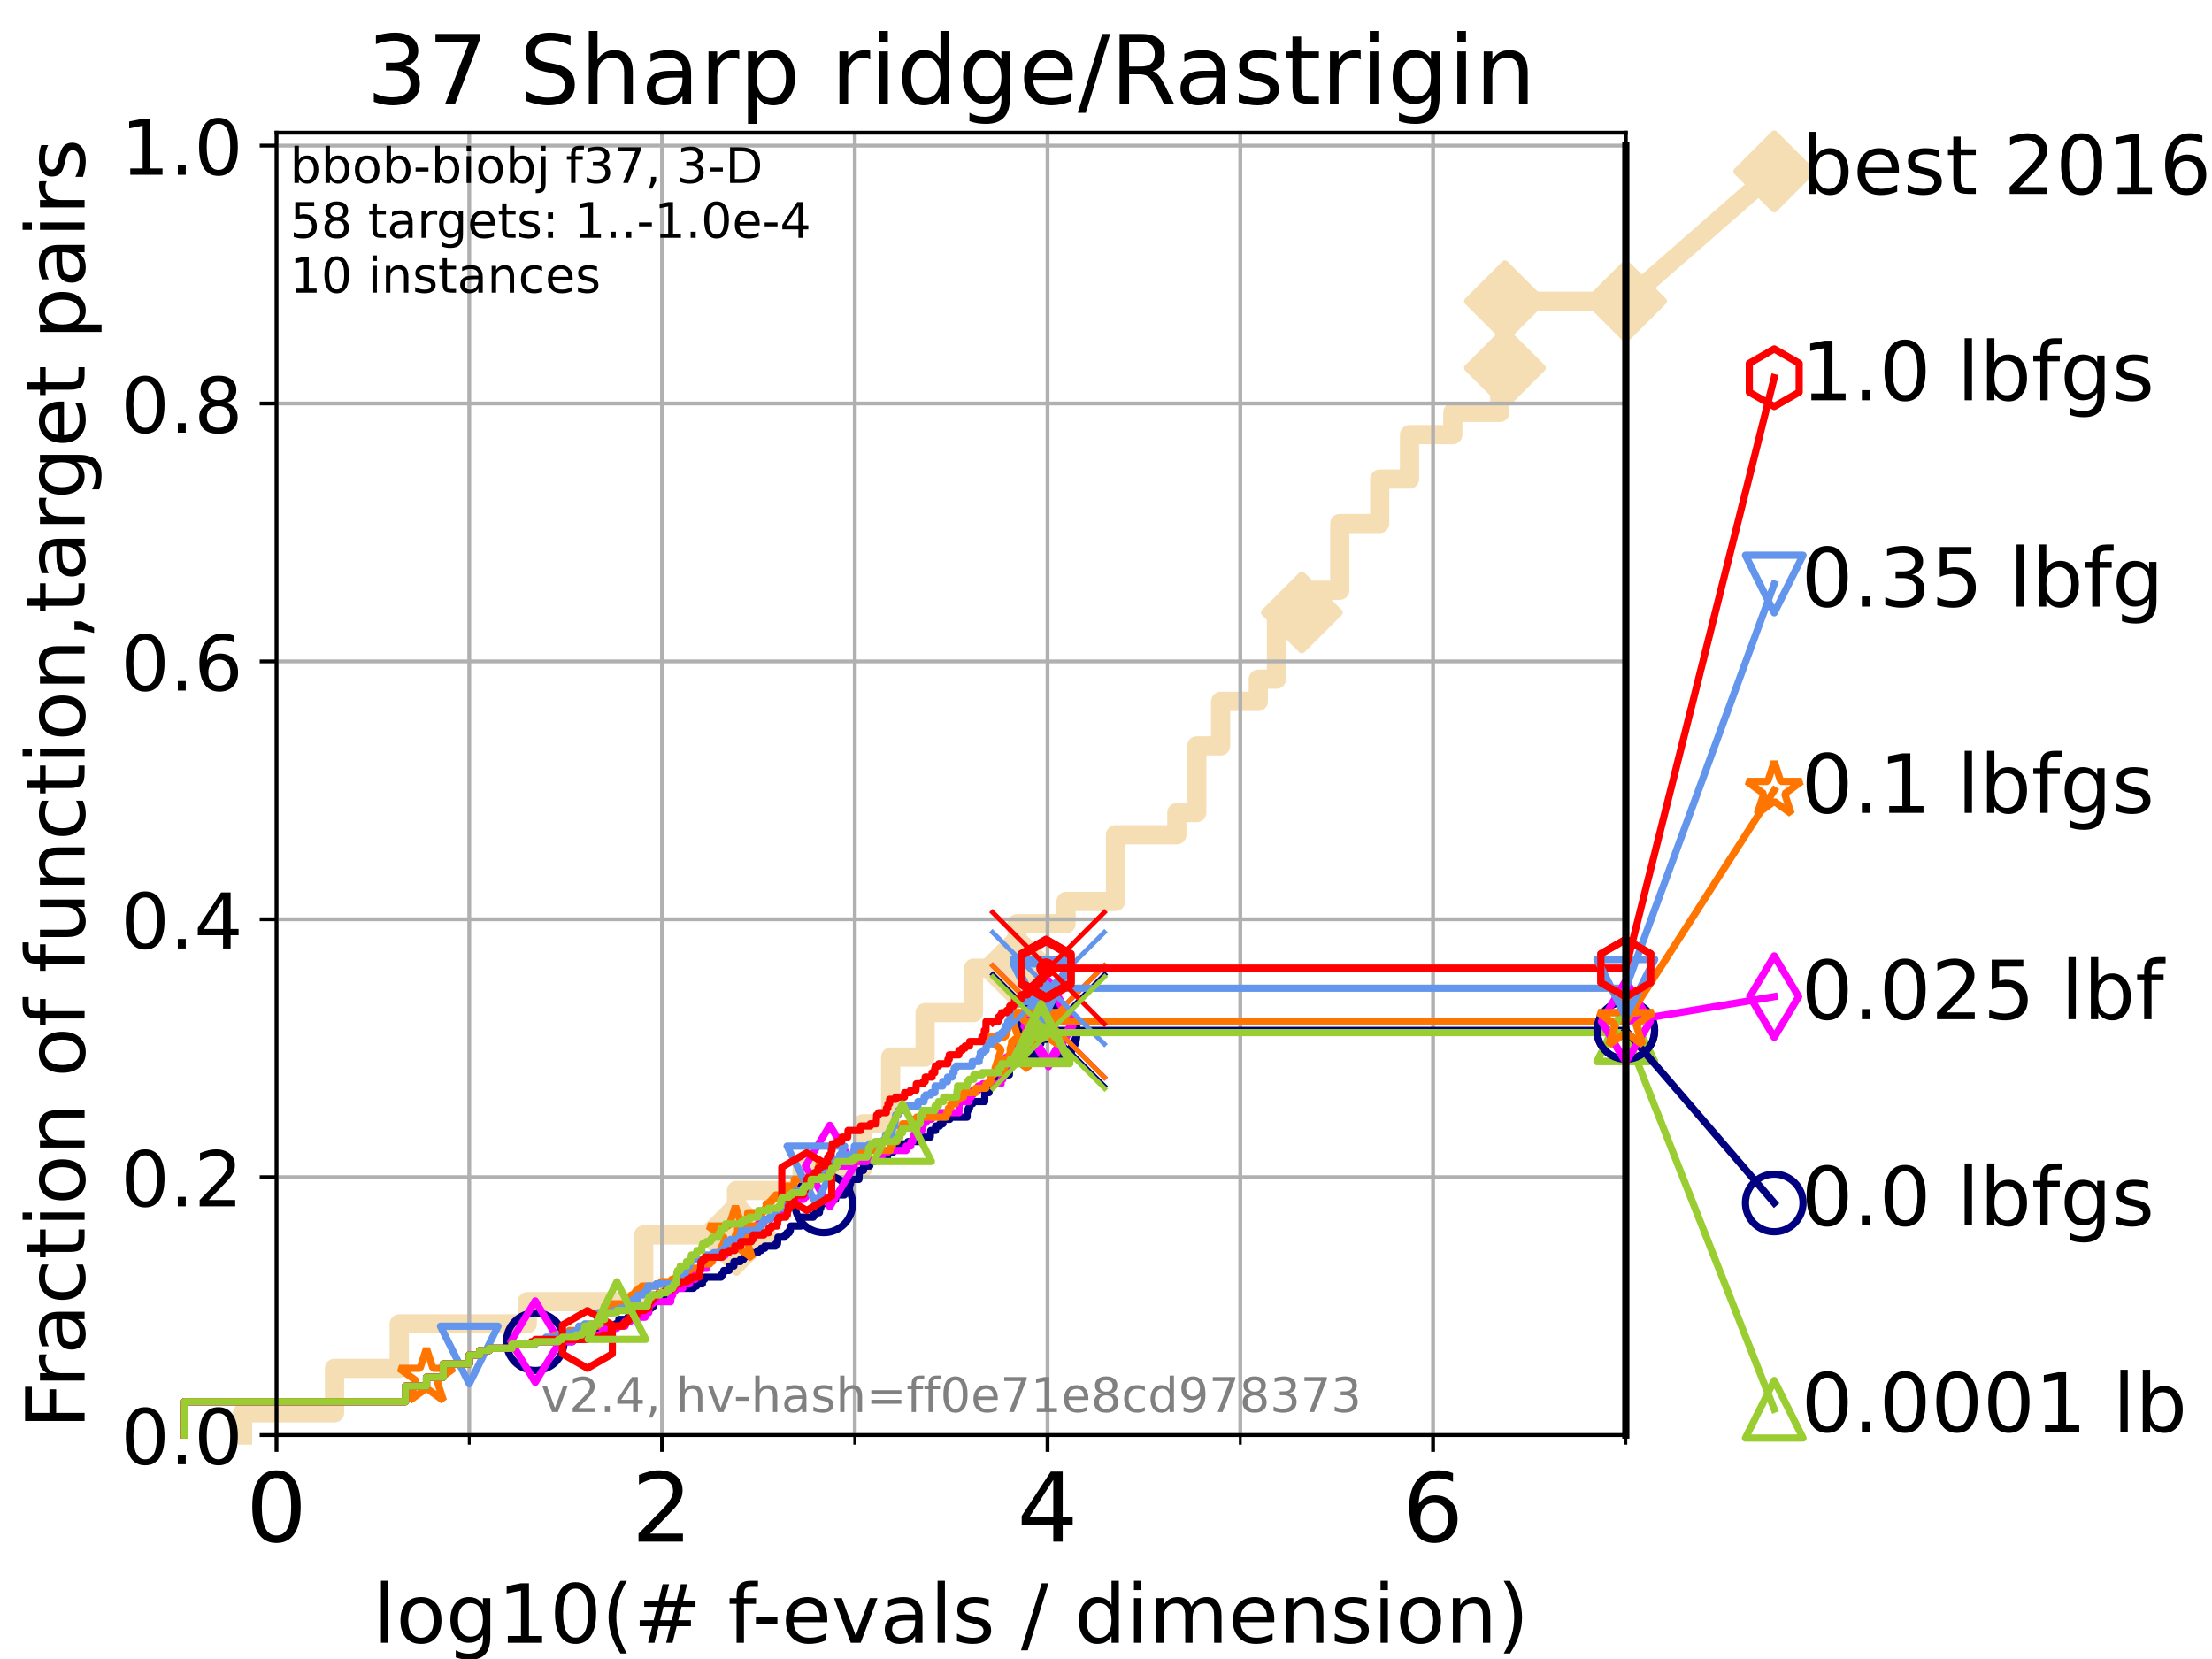 <?xml version="1.0" encoding="utf-8" standalone="no"?>
<!DOCTYPE svg PUBLIC "-//W3C//DTD SVG 1.1//EN"
  "http://www.w3.org/Graphics/SVG/1.1/DTD/svg11.dtd">
<!-- Created with matplotlib (https://matplotlib.org/) -->
<svg height="345.6pt" version="1.1" viewBox="0 0 460.8 345.6" width="460.8pt" xmlns="http://www.w3.org/2000/svg" xmlns:xlink="http://www.w3.org/1999/xlink">
 <defs>
  <style type="text/css">*{stroke-linecap:butt;stroke-linejoin:round;}</style>
 </defs>
 <g id="figure_1">
  <g id="patch_1">
   <path d="M 0 345.6 
L 460.8 345.6 
L 460.8 0 
L 0 0 
z
" style="fill:#ffffff;"/>
  </g>
  <g id="axes_1">
   <g id="patch_2">
    <path d="M 57.6 298.944 
L 338.688 298.944 
L 338.688 27.648 
L 57.6 27.648 
z
" style="fill:#ffffff;"/>
   </g>
   <g id="line2d_1">
    <path d="M 50.529 298.944 
L 50.529 294.313 
L 69.688 294.313 
L 69.688 285.05 
L 83.172 285.05 
L 83.172 275.788 
L 109.843 275.788 
L 109.843 271.157 
L 134.092 271.157 
L 134.092 257.263 
L 153.419 257.263 
L 153.419 248.001 
L 167.082 248.001 
L 167.082 243.37 
L 179.723 243.37 
L 179.723 234.107 
L 185.551 234.107 
L 185.551 220.214 
L 192.718 220.214 
L 192.718 210.951 
L 202.797 210.951 
L 202.797 201.689 
L 211.85 201.689 
L 211.85 192.426 
L 222.077 192.426 
L 222.077 187.795 
L 232.373 187.795 
L 232.373 173.901 
L 245.158 173.901 
L 245.158 169.27 
L 249.313 169.27 
L 249.313 155.377 
L 254.283 155.377 
L 254.283 146.114 
L 262.13 146.114 
L 262.13 141.483 
L 265.91 141.483 
L 265.91 127.589 
L 271.198 127.589 
L 271.198 122.958 
L 279.1 122.958 
L 279.1 109.065 
L 287.415 109.065 
L 287.415 99.802 
L 293.627 99.802 
L 293.627 90.54 
L 302.653 90.54 
L 302.653 85.909 
L 312.439 85.909 
L 312.439 76.646 
L 313.51 76.646 
L 313.51 62.753 
L 338.688 62.753 
" style="fill:none;stroke:#f5deb3;stroke-linecap:square;stroke-width:4;"/>
   </g>
   <g id="line2d_2">
    <defs>
     <path d="M 0 7.778 
L 7.778 0 
L 0 -7.778 
L -7.778 0 
z
" id="m8732ac5a1e" style="stroke:#f5deb3;stroke-linejoin:miter;stroke-width:1.5;"/>
    </defs>
    <g>
     <use style="fill:#f5deb3;stroke:#f5deb3;stroke-linejoin:miter;stroke-width:1.5;" x="153.419" xlink:href="#m8732ac5a1e" y="257.263"/>
     <use style="fill:#f5deb3;stroke:#f5deb3;stroke-linejoin:miter;stroke-width:1.5;" x="211.85" xlink:href="#m8732ac5a1e" y="201.689"/>
     <use style="fill:#f5deb3;stroke:#f5deb3;stroke-linejoin:miter;stroke-width:1.5;" x="271.198" xlink:href="#m8732ac5a1e" y="127.589"/>
     <use style="fill:#f5deb3;stroke:#f5deb3;stroke-linejoin:miter;stroke-width:1.5;" x="313.51" xlink:href="#m8732ac5a1e" y="76.646"/>
     <use style="fill:#f5deb3;stroke:#f5deb3;stroke-linejoin:miter;stroke-width:1.5;" x="313.51" xlink:href="#m8732ac5a1e" y="62.753"/>
     <use style="fill:#f5deb3;stroke:#f5deb3;stroke-linejoin:miter;stroke-width:1.5;" x="338.688" xlink:href="#m8732ac5a1e" y="62.753"/>
    </g>
   </g>
   <g id="line2d_3">
    <path style="fill:none;stroke:#f5deb3;stroke-linecap:square;stroke-width:4;"/>
    <g/>
   </g>
   <g id="line2d_4">
    <path d="M 338.688 62.753 
L 369.608 35.706 
" style="fill:none;stroke:#f5deb3;stroke-linecap:square;stroke-width:4;"/>
    <g>
     <use style="fill:#f5deb3;stroke:#f5deb3;stroke-linejoin:miter;stroke-width:1.5;" x="338.688" xlink:href="#m8732ac5a1e" y="62.753"/>
     <use style="fill:#f5deb3;stroke:#f5deb3;stroke-linejoin:miter;stroke-width:1.5;" x="369.608" xlink:href="#m8732ac5a1e" y="35.706"/>
    </g>
   </g>
   <g id="matplotlib.axis_1">
    <g id="xtick_1">
     <g id="line2d_5">
      <path clip-path="url(#p0932248791)" d="M 57.6 298.944 
L 57.6 27.648 
" style="fill:none;stroke:#b0b0b0;stroke-linecap:square;stroke-width:0.8;"/>
     </g>
     <g id="line2d_6">
      <defs>
       <path d="M 0 0 
L 0 3.5 
" id="m964d8d5e22" style="stroke:#000000;stroke-width:0.8;"/>
      </defs>
      <g>
       <use style="stroke:#000000;stroke-width:0.8;" x="57.6" xlink:href="#m964d8d5e22" y="298.944"/>
      </g>
     </g>
     <g id="text_1">
      <!-- 0 -->
      <g transform="translate(51.237 321.141)scale(0.2 -0.2)">
       <defs>
        <path d="M 31.781 66.406 
Q 24.172 66.406 20.328 58.906 
Q 16.5 51.422 16.5 36.375 
Q 16.5 21.391 20.328 13.891 
Q 24.172 6.391 31.781 6.391 
Q 39.453 6.391 43.281 13.891 
Q 47.125 21.391 47.125 36.375 
Q 47.125 51.422 43.281 58.906 
Q 39.453 66.406 31.781 66.406 
z
M 31.781 74.219 
Q 44.047 74.219 50.516 64.516 
Q 56.984 54.828 56.984 36.375 
Q 56.984 17.969 50.516 8.266 
Q 44.047 -1.422 31.781 -1.422 
Q 19.531 -1.422 13.062 8.266 
Q 6.594 17.969 6.594 36.375 
Q 6.594 54.828 13.062 64.516 
Q 19.531 74.219 31.781 74.219 
z
" id="DejaVuSans-48"/>
       </defs>
       <use xlink:href="#DejaVuSans-48"/>
      </g>
     </g>
    </g>
    <g id="xtick_2">
     <g id="line2d_7">
      <path clip-path="url(#p0932248791)" d="M 137.911 298.944 
L 137.911 27.648 
" style="fill:none;stroke:#b0b0b0;stroke-linecap:square;stroke-width:0.8;"/>
     </g>
     <g id="line2d_8">
      <g>
       <use style="stroke:#000000;stroke-width:0.8;" x="137.911" xlink:href="#m964d8d5e22" y="298.944"/>
      </g>
     </g>
     <g id="text_2">
      <!-- 2 -->
      <g transform="translate(131.548 321.141)scale(0.2 -0.2)">
       <defs>
        <path d="M 19.188 8.297 
L 53.609 8.297 
L 53.609 0 
L 7.328 0 
L 7.328 8.297 
Q 12.938 14.109 22.625 23.891 
Q 32.328 33.688 34.812 36.531 
Q 39.547 41.844 41.422 45.531 
Q 43.312 49.219 43.312 52.781 
Q 43.312 58.594 39.234 62.25 
Q 35.156 65.922 28.609 65.922 
Q 23.969 65.922 18.812 64.312 
Q 13.672 62.703 7.812 59.422 
L 7.812 69.391 
Q 13.766 71.781 18.938 73 
Q 24.125 74.219 28.422 74.219 
Q 39.75 74.219 46.484 68.547 
Q 53.219 62.891 53.219 53.422 
Q 53.219 48.922 51.531 44.891 
Q 49.859 40.875 45.406 35.406 
Q 44.188 33.984 37.641 27.219 
Q 31.109 20.453 19.188 8.297 
z
" id="DejaVuSans-50"/>
       </defs>
       <use xlink:href="#DejaVuSans-50"/>
      </g>
     </g>
    </g>
    <g id="xtick_3">
     <g id="line2d_9">
      <path clip-path="url(#p0932248791)" d="M 218.222 298.944 
L 218.222 27.648 
" style="fill:none;stroke:#b0b0b0;stroke-linecap:square;stroke-width:0.8;"/>
     </g>
     <g id="line2d_10">
      <g>
       <use style="stroke:#000000;stroke-width:0.8;" x="218.222" xlink:href="#m964d8d5e22" y="298.944"/>
      </g>
     </g>
     <g id="text_3">
      <!-- 4 -->
      <g transform="translate(211.859 321.141)scale(0.2 -0.2)">
       <defs>
        <path d="M 37.797 64.312 
L 12.891 25.391 
L 37.797 25.391 
z
M 35.203 72.906 
L 47.609 72.906 
L 47.609 25.391 
L 58.016 25.391 
L 58.016 17.188 
L 47.609 17.188 
L 47.609 0 
L 37.797 0 
L 37.797 17.188 
L 4.891 17.188 
L 4.891 26.703 
z
" id="DejaVuSans-52"/>
       </defs>
       <use xlink:href="#DejaVuSans-52"/>
      </g>
     </g>
    </g>
    <g id="xtick_4">
     <g id="line2d_11">
      <path clip-path="url(#p0932248791)" d="M 298.533 298.944 
L 298.533 27.648 
" style="fill:none;stroke:#b0b0b0;stroke-linecap:square;stroke-width:0.8;"/>
     </g>
     <g id="line2d_12">
      <g>
       <use style="stroke:#000000;stroke-width:0.8;" x="298.533" xlink:href="#m964d8d5e22" y="298.944"/>
      </g>
     </g>
     <g id="text_4">
      <!-- 6 -->
      <g transform="translate(292.17 321.141)scale(0.2 -0.2)">
       <defs>
        <path d="M 33.016 40.375 
Q 26.375 40.375 22.484 35.828 
Q 18.609 31.297 18.609 23.391 
Q 18.609 15.531 22.484 10.953 
Q 26.375 6.391 33.016 6.391 
Q 39.656 6.391 43.531 10.953 
Q 47.406 15.531 47.406 23.391 
Q 47.406 31.297 43.531 35.828 
Q 39.656 40.375 33.016 40.375 
z
M 52.594 71.297 
L 52.594 62.312 
Q 48.875 64.062 45.094 64.984 
Q 41.312 65.922 37.594 65.922 
Q 27.828 65.922 22.672 59.328 
Q 17.531 52.734 16.797 39.406 
Q 19.672 43.656 24.016 45.922 
Q 28.375 48.188 33.594 48.188 
Q 44.578 48.188 50.953 41.516 
Q 57.328 34.859 57.328 23.391 
Q 57.328 12.156 50.688 5.359 
Q 44.047 -1.422 33.016 -1.422 
Q 20.359 -1.422 13.672 8.266 
Q 6.984 17.969 6.984 36.375 
Q 6.984 53.656 15.188 63.938 
Q 23.391 74.219 37.203 74.219 
Q 40.922 74.219 44.703 73.484 
Q 48.484 72.75 52.594 71.297 
z
" id="DejaVuSans-54"/>
       </defs>
       <use xlink:href="#DejaVuSans-54"/>
      </g>
     </g>
    </g>
    <g id="xtick_5">
     <g id="line2d_13">
      <path clip-path="url(#p0932248791)" d="M 97.755 298.944 
L 97.755 27.648 
" style="fill:none;stroke:#b0b0b0;stroke-linecap:square;stroke-width:0.8;"/>
     </g>
     <g id="line2d_14">
      <defs>
       <path d="M 0 0 
L 0 2 
" id="m1c7b7e8c61" style="stroke:#000000;stroke-width:0.6;"/>
      </defs>
      <g>
       <use style="stroke:#000000;stroke-width:0.6;" x="97.755" xlink:href="#m1c7b7e8c61" y="298.944"/>
      </g>
     </g>
    </g>
    <g id="xtick_6">
     <g id="line2d_15">
      <path clip-path="url(#p0932248791)" d="M 178.066 298.944 
L 178.066 27.648 
" style="fill:none;stroke:#b0b0b0;stroke-linecap:square;stroke-width:0.8;"/>
     </g>
     <g id="line2d_16">
      <g>
       <use style="stroke:#000000;stroke-width:0.6;" x="178.066" xlink:href="#m1c7b7e8c61" y="298.944"/>
      </g>
     </g>
    </g>
    <g id="xtick_7">
     <g id="line2d_17">
      <path clip-path="url(#p0932248791)" d="M 258.377 298.944 
L 258.377 27.648 
" style="fill:none;stroke:#b0b0b0;stroke-linecap:square;stroke-width:0.8;"/>
     </g>
     <g id="line2d_18">
      <g>
       <use style="stroke:#000000;stroke-width:0.6;" x="258.377" xlink:href="#m1c7b7e8c61" y="298.944"/>
      </g>
     </g>
    </g>
    <g id="xtick_8">
     <g id="line2d_19">
      <path clip-path="url(#p0932248791)" d="M 338.688 298.944 
L 338.688 27.648 
" style="fill:none;stroke:#b0b0b0;stroke-linecap:square;stroke-width:0.8;"/>
     </g>
     <g id="line2d_20">
      <g>
       <use style="stroke:#000000;stroke-width:0.6;" x="338.688" xlink:href="#m1c7b7e8c61" y="298.944"/>
      </g>
     </g>
    </g>
    <g id="text_5">
     <!-- log10(# f-evals / dimension) -->
     <g transform="translate(77.764 342.218)scale(0.17 -0.17)">
      <defs>
       <path d="M 9.422 75.984 
L 18.406 75.984 
L 18.406 0 
L 9.422 0 
z
" id="DejaVuSans-108"/>
       <path d="M 30.609 48.391 
Q 23.391 48.391 19.188 42.75 
Q 14.984 37.109 14.984 27.297 
Q 14.984 17.484 19.156 11.844 
Q 23.344 6.203 30.609 6.203 
Q 37.797 6.203 41.984 11.859 
Q 46.188 17.531 46.188 27.297 
Q 46.188 37.016 41.984 42.703 
Q 37.797 48.391 30.609 48.391 
z
M 30.609 56 
Q 42.328 56 49.016 48.375 
Q 55.719 40.766 55.719 27.297 
Q 55.719 13.875 49.016 6.219 
Q 42.328 -1.422 30.609 -1.422 
Q 18.844 -1.422 12.172 6.219 
Q 5.516 13.875 5.516 27.297 
Q 5.516 40.766 12.172 48.375 
Q 18.844 56 30.609 56 
z
" id="DejaVuSans-111"/>
       <path d="M 45.406 27.984 
Q 45.406 37.75 41.375 43.109 
Q 37.359 48.484 30.078 48.484 
Q 22.859 48.484 18.828 43.109 
Q 14.797 37.75 14.797 27.984 
Q 14.797 18.266 18.828 12.891 
Q 22.859 7.516 30.078 7.516 
Q 37.359 7.516 41.375 12.891 
Q 45.406 18.266 45.406 27.984 
z
M 54.391 6.781 
Q 54.391 -7.172 48.188 -13.984 
Q 42 -20.797 29.203 -20.797 
Q 24.469 -20.797 20.266 -20.094 
Q 16.062 -19.391 12.109 -17.922 
L 12.109 -9.188 
Q 16.062 -11.328 19.922 -12.344 
Q 23.781 -13.375 27.781 -13.375 
Q 36.625 -13.375 41.016 -8.766 
Q 45.406 -4.156 45.406 5.172 
L 45.406 9.625 
Q 42.625 4.781 38.281 2.391 
Q 33.938 0 27.875 0 
Q 17.828 0 11.672 7.656 
Q 5.516 15.328 5.516 27.984 
Q 5.516 40.672 11.672 48.328 
Q 17.828 56 27.875 56 
Q 33.938 56 38.281 53.609 
Q 42.625 51.219 45.406 46.391 
L 45.406 54.688 
L 54.391 54.688 
z
" id="DejaVuSans-103"/>
       <path d="M 12.406 8.297 
L 28.516 8.297 
L 28.516 63.922 
L 10.984 60.406 
L 10.984 69.391 
L 28.422 72.906 
L 38.281 72.906 
L 38.281 8.297 
L 54.391 8.297 
L 54.391 0 
L 12.406 0 
z
" id="DejaVuSans-49"/>
       <path d="M 31 75.875 
Q 24.469 64.656 21.281 53.656 
Q 18.109 42.672 18.109 31.391 
Q 18.109 20.125 21.312 9.062 
Q 24.516 -2 31 -13.188 
L 23.188 -13.188 
Q 15.875 -1.703 12.234 9.375 
Q 8.594 20.453 8.594 31.391 
Q 8.594 42.281 12.203 53.312 
Q 15.828 64.359 23.188 75.875 
z
" id="DejaVuSans-40"/>
       <path d="M 51.125 44 
L 36.922 44 
L 32.812 27.688 
L 47.125 27.688 
z
M 43.797 71.781 
L 38.719 51.516 
L 52.984 51.516 
L 58.109 71.781 
L 65.922 71.781 
L 60.891 51.516 
L 76.125 51.516 
L 76.125 44 
L 58.984 44 
L 54.984 27.688 
L 70.516 27.688 
L 70.516 20.219 
L 53.078 20.219 
L 48 0 
L 40.188 0 
L 45.219 20.219 
L 30.906 20.219 
L 25.875 0 
L 18.016 0 
L 23.094 20.219 
L 7.719 20.219 
L 7.719 27.688 
L 24.906 27.688 
L 29 44 
L 13.281 44 
L 13.281 51.516 
L 30.906 51.516 
L 35.891 71.781 
z
" id="DejaVuSans-35"/>
       <path id="DejaVuSans-32"/>
       <path d="M 37.109 75.984 
L 37.109 68.5 
L 28.516 68.5 
Q 23.688 68.5 21.797 66.547 
Q 19.922 64.594 19.922 59.516 
L 19.922 54.688 
L 34.719 54.688 
L 34.719 47.703 
L 19.922 47.703 
L 19.922 0 
L 10.891 0 
L 10.891 47.703 
L 2.297 47.703 
L 2.297 54.688 
L 10.891 54.688 
L 10.891 58.5 
Q 10.891 67.625 15.141 71.797 
Q 19.391 75.984 28.609 75.984 
z
" id="DejaVuSans-102"/>
       <path d="M 4.891 31.391 
L 31.203 31.391 
L 31.203 23.391 
L 4.891 23.391 
z
" id="DejaVuSans-45"/>
       <path d="M 56.203 29.594 
L 56.203 25.203 
L 14.891 25.203 
Q 15.484 15.922 20.484 11.062 
Q 25.484 6.203 34.422 6.203 
Q 39.594 6.203 44.453 7.469 
Q 49.312 8.734 54.109 11.281 
L 54.109 2.781 
Q 49.266 0.734 44.188 -0.344 
Q 39.109 -1.422 33.891 -1.422 
Q 20.797 -1.422 13.156 6.188 
Q 5.516 13.812 5.516 26.812 
Q 5.516 40.234 12.766 48.109 
Q 20.016 56 32.328 56 
Q 43.359 56 49.781 48.891 
Q 56.203 41.797 56.203 29.594 
z
M 47.219 32.234 
Q 47.125 39.594 43.094 43.984 
Q 39.062 48.391 32.422 48.391 
Q 24.906 48.391 20.391 44.141 
Q 15.875 39.891 15.188 32.172 
z
" id="DejaVuSans-101"/>
       <path d="M 2.984 54.688 
L 12.5 54.688 
L 29.594 8.797 
L 46.688 54.688 
L 56.203 54.688 
L 35.688 0 
L 23.484 0 
z
" id="DejaVuSans-118"/>
       <path d="M 34.281 27.484 
Q 23.391 27.484 19.188 25 
Q 14.984 22.516 14.984 16.5 
Q 14.984 11.719 18.141 8.906 
Q 21.297 6.109 26.703 6.109 
Q 34.188 6.109 38.703 11.406 
Q 43.219 16.703 43.219 25.484 
L 43.219 27.484 
z
M 52.203 31.203 
L 52.203 0 
L 43.219 0 
L 43.219 8.297 
Q 40.141 3.328 35.547 0.953 
Q 30.953 -1.422 24.312 -1.422 
Q 15.922 -1.422 10.953 3.297 
Q 6 8.016 6 15.922 
Q 6 25.141 12.172 29.828 
Q 18.359 34.516 30.609 34.516 
L 43.219 34.516 
L 43.219 35.406 
Q 43.219 41.609 39.141 45 
Q 35.062 48.391 27.688 48.391 
Q 23 48.391 18.547 47.266 
Q 14.109 46.141 10.016 43.891 
L 10.016 52.203 
Q 14.938 54.109 19.578 55.047 
Q 24.219 56 28.609 56 
Q 40.484 56 46.344 49.844 
Q 52.203 43.703 52.203 31.203 
z
" id="DejaVuSans-97"/>
       <path d="M 44.281 53.078 
L 44.281 44.578 
Q 40.484 46.531 36.375 47.5 
Q 32.281 48.484 27.875 48.484 
Q 21.188 48.484 17.844 46.438 
Q 14.5 44.391 14.5 40.281 
Q 14.5 37.156 16.891 35.375 
Q 19.281 33.594 26.516 31.984 
L 29.594 31.297 
Q 39.156 29.25 43.188 25.516 
Q 47.219 21.781 47.219 15.094 
Q 47.219 7.469 41.188 3.016 
Q 35.156 -1.422 24.609 -1.422 
Q 20.219 -1.422 15.453 -0.562 
Q 10.688 0.297 5.422 2 
L 5.422 11.281 
Q 10.406 8.688 15.234 7.391 
Q 20.062 6.109 24.812 6.109 
Q 31.156 6.109 34.562 8.281 
Q 37.984 10.453 37.984 14.406 
Q 37.984 18.062 35.516 20.016 
Q 33.062 21.969 24.703 23.781 
L 21.578 24.516 
Q 13.234 26.266 9.516 29.906 
Q 5.812 33.547 5.812 39.891 
Q 5.812 47.609 11.281 51.797 
Q 16.75 56 26.812 56 
Q 31.781 56 36.172 55.266 
Q 40.578 54.547 44.281 53.078 
z
" id="DejaVuSans-115"/>
       <path d="M 25.391 72.906 
L 33.688 72.906 
L 8.297 -9.281 
L 0 -9.281 
z
" id="DejaVuSans-47"/>
       <path d="M 45.406 46.391 
L 45.406 75.984 
L 54.391 75.984 
L 54.391 0 
L 45.406 0 
L 45.406 8.203 
Q 42.578 3.328 38.25 0.953 
Q 33.938 -1.422 27.875 -1.422 
Q 17.969 -1.422 11.734 6.484 
Q 5.516 14.406 5.516 27.297 
Q 5.516 40.188 11.734 48.094 
Q 17.969 56 27.875 56 
Q 33.938 56 38.25 53.625 
Q 42.578 51.266 45.406 46.391 
z
M 14.797 27.297 
Q 14.797 17.391 18.875 11.75 
Q 22.953 6.109 30.078 6.109 
Q 37.203 6.109 41.297 11.75 
Q 45.406 17.391 45.406 27.297 
Q 45.406 37.203 41.297 42.844 
Q 37.203 48.484 30.078 48.484 
Q 22.953 48.484 18.875 42.844 
Q 14.797 37.203 14.797 27.297 
z
" id="DejaVuSans-100"/>
       <path d="M 9.422 54.688 
L 18.406 54.688 
L 18.406 0 
L 9.422 0 
z
M 9.422 75.984 
L 18.406 75.984 
L 18.406 64.594 
L 9.422 64.594 
z
" id="DejaVuSans-105"/>
       <path d="M 52 44.188 
Q 55.375 50.25 60.062 53.125 
Q 64.75 56 71.094 56 
Q 79.641 56 84.281 50.016 
Q 88.922 44.047 88.922 33.016 
L 88.922 0 
L 79.891 0 
L 79.891 32.719 
Q 79.891 40.578 77.094 44.375 
Q 74.312 48.188 68.609 48.188 
Q 61.625 48.188 57.562 43.547 
Q 53.516 38.922 53.516 30.906 
L 53.516 0 
L 44.484 0 
L 44.484 32.719 
Q 44.484 40.625 41.703 44.406 
Q 38.922 48.188 33.109 48.188 
Q 26.219 48.188 22.156 43.531 
Q 18.109 38.875 18.109 30.906 
L 18.109 0 
L 9.078 0 
L 9.078 54.688 
L 18.109 54.688 
L 18.109 46.188 
Q 21.188 51.219 25.484 53.609 
Q 29.781 56 35.688 56 
Q 41.656 56 45.828 52.969 
Q 50 49.953 52 44.188 
z
" id="DejaVuSans-109"/>
       <path d="M 54.891 33.016 
L 54.891 0 
L 45.906 0 
L 45.906 32.719 
Q 45.906 40.484 42.875 44.328 
Q 39.844 48.188 33.797 48.188 
Q 26.516 48.188 22.312 43.547 
Q 18.109 38.922 18.109 30.906 
L 18.109 0 
L 9.078 0 
L 9.078 54.688 
L 18.109 54.688 
L 18.109 46.188 
Q 21.344 51.125 25.703 53.562 
Q 30.078 56 35.797 56 
Q 45.219 56 50.047 50.172 
Q 54.891 44.344 54.891 33.016 
z
" id="DejaVuSans-110"/>
       <path d="M 8.016 75.875 
L 15.828 75.875 
Q 23.141 64.359 26.781 53.312 
Q 30.422 42.281 30.422 31.391 
Q 30.422 20.453 26.781 9.375 
Q 23.141 -1.703 15.828 -13.188 
L 8.016 -13.188 
Q 14.5 -2 17.703 9.062 
Q 20.906 20.125 20.906 31.391 
Q 20.906 42.672 17.703 53.656 
Q 14.5 64.656 8.016 75.875 
z
" id="DejaVuSans-41"/>
      </defs>
      <use xlink:href="#DejaVuSans-108"/>
      <use x="27.783" xlink:href="#DejaVuSans-111"/>
      <use x="88.965" xlink:href="#DejaVuSans-103"/>
      <use x="152.441" xlink:href="#DejaVuSans-49"/>
      <use x="216.064" xlink:href="#DejaVuSans-48"/>
      <use x="279.688" xlink:href="#DejaVuSans-40"/>
      <use x="318.701" xlink:href="#DejaVuSans-35"/>
      <use x="402.49" xlink:href="#DejaVuSans-32"/>
      <use x="434.277" xlink:href="#DejaVuSans-102"/>
      <use x="463.982" xlink:href="#DejaVuSans-45"/>
      <use x="500.066" xlink:href="#DejaVuSans-101"/>
      <use x="561.59" xlink:href="#DejaVuSans-118"/>
      <use x="620.77" xlink:href="#DejaVuSans-97"/>
      <use x="682.049" xlink:href="#DejaVuSans-108"/>
      <use x="709.832" xlink:href="#DejaVuSans-115"/>
      <use x="761.932" xlink:href="#DejaVuSans-32"/>
      <use x="793.719" xlink:href="#DejaVuSans-47"/>
      <use x="827.41" xlink:href="#DejaVuSans-32"/>
      <use x="859.197" xlink:href="#DejaVuSans-100"/>
      <use x="922.674" xlink:href="#DejaVuSans-105"/>
      <use x="950.457" xlink:href="#DejaVuSans-109"/>
      <use x="1047.869" xlink:href="#DejaVuSans-101"/>
      <use x="1109.393" xlink:href="#DejaVuSans-110"/>
      <use x="1172.771" xlink:href="#DejaVuSans-115"/>
      <use x="1224.871" xlink:href="#DejaVuSans-105"/>
      <use x="1252.654" xlink:href="#DejaVuSans-111"/>
      <use x="1313.836" xlink:href="#DejaVuSans-110"/>
      <use x="1377.215" xlink:href="#DejaVuSans-41"/>
     </g>
    </g>
   </g>
   <g id="matplotlib.axis_2">
    <g id="ytick_1">
     <g id="line2d_21">
      <path clip-path="url(#p0932248791)" d="M 57.6 298.944 
L 338.688 298.944 
" style="fill:none;stroke:#b0b0b0;stroke-linecap:square;stroke-width:0.8;"/>
     </g>
     <g id="line2d_22">
      <defs>
       <path d="M 0 0 
L -3.5 0 
" id="m435a6264fb" style="stroke:#000000;stroke-width:0.8;"/>
      </defs>
      <g>
       <use style="stroke:#000000;stroke-width:0.8;" x="57.6" xlink:href="#m435a6264fb" y="298.944"/>
      </g>
     </g>
     <g id="text_6">
      <!-- 0.0 -->
      <g transform="translate(25.155 305.023)scale(0.16 -0.16)">
       <defs>
        <path d="M 10.688 12.406 
L 21 12.406 
L 21 0 
L 10.688 0 
z
" id="DejaVuSans-46"/>
       </defs>
       <use xlink:href="#DejaVuSans-48"/>
       <use x="63.623" xlink:href="#DejaVuSans-46"/>
       <use x="95.41" xlink:href="#DejaVuSans-48"/>
      </g>
     </g>
    </g>
    <g id="ytick_2">
     <g id="line2d_23">
      <path clip-path="url(#p0932248791)" d="M 57.6 245.222 
L 338.688 245.222 
" style="fill:none;stroke:#b0b0b0;stroke-linecap:square;stroke-width:0.8;"/>
     </g>
     <g id="line2d_24">
      <g>
       <use style="stroke:#000000;stroke-width:0.8;" x="57.6" xlink:href="#m435a6264fb" y="245.222"/>
      </g>
     </g>
     <g id="text_7">
      <!-- 0.2 -->
      <g transform="translate(25.155 251.301)scale(0.16 -0.16)">
       <use xlink:href="#DejaVuSans-48"/>
       <use x="63.623" xlink:href="#DejaVuSans-46"/>
       <use x="95.41" xlink:href="#DejaVuSans-50"/>
      </g>
     </g>
    </g>
    <g id="ytick_3">
     <g id="line2d_25">
      <path clip-path="url(#p0932248791)" d="M 57.6 191.5 
L 338.688 191.5 
" style="fill:none;stroke:#b0b0b0;stroke-linecap:square;stroke-width:0.8;"/>
     </g>
     <g id="line2d_26">
      <g>
       <use style="stroke:#000000;stroke-width:0.8;" x="57.6" xlink:href="#m435a6264fb" y="191.5"/>
      </g>
     </g>
     <g id="text_8">
      <!-- 0.4 -->
      <g transform="translate(25.155 197.579)scale(0.16 -0.16)">
       <use xlink:href="#DejaVuSans-48"/>
       <use x="63.623" xlink:href="#DejaVuSans-46"/>
       <use x="95.41" xlink:href="#DejaVuSans-52"/>
      </g>
     </g>
    </g>
    <g id="ytick_4">
     <g id="line2d_27">
      <path clip-path="url(#p0932248791)" d="M 57.6 137.778 
L 338.688 137.778 
" style="fill:none;stroke:#b0b0b0;stroke-linecap:square;stroke-width:0.8;"/>
     </g>
     <g id="line2d_28">
      <g>
       <use style="stroke:#000000;stroke-width:0.8;" x="57.6" xlink:href="#m435a6264fb" y="137.778"/>
      </g>
     </g>
     <g id="text_9">
      <!-- 0.6 -->
      <g transform="translate(25.155 143.857)scale(0.16 -0.16)">
       <use xlink:href="#DejaVuSans-48"/>
       <use x="63.623" xlink:href="#DejaVuSans-46"/>
       <use x="95.41" xlink:href="#DejaVuSans-54"/>
      </g>
     </g>
    </g>
    <g id="ytick_5">
     <g id="line2d_29">
      <path clip-path="url(#p0932248791)" d="M 57.6 84.056 
L 338.688 84.056 
" style="fill:none;stroke:#b0b0b0;stroke-linecap:square;stroke-width:0.8;"/>
     </g>
     <g id="line2d_30">
      <g>
       <use style="stroke:#000000;stroke-width:0.8;" x="57.6" xlink:href="#m435a6264fb" y="84.056"/>
      </g>
     </g>
     <g id="text_10">
      <!-- 0.8 -->
      <g transform="translate(25.155 90.135)scale(0.16 -0.16)">
       <defs>
        <path d="M 31.781 34.625 
Q 24.75 34.625 20.719 30.859 
Q 16.703 27.094 16.703 20.516 
Q 16.703 13.922 20.719 10.156 
Q 24.75 6.391 31.781 6.391 
Q 38.812 6.391 42.859 10.172 
Q 46.922 13.969 46.922 20.516 
Q 46.922 27.094 42.891 30.859 
Q 38.875 34.625 31.781 34.625 
z
M 21.922 38.812 
Q 15.578 40.375 12.031 44.719 
Q 8.5 49.078 8.5 55.328 
Q 8.5 64.062 14.719 69.141 
Q 20.953 74.219 31.781 74.219 
Q 42.672 74.219 48.875 69.141 
Q 55.078 64.062 55.078 55.328 
Q 55.078 49.078 51.531 44.719 
Q 48 40.375 41.703 38.812 
Q 48.828 37.156 52.797 32.312 
Q 56.781 27.484 56.781 20.516 
Q 56.781 9.906 50.312 4.234 
Q 43.844 -1.422 31.781 -1.422 
Q 19.734 -1.422 13.25 4.234 
Q 6.781 9.906 6.781 20.516 
Q 6.781 27.484 10.781 32.312 
Q 14.797 37.156 21.922 38.812 
z
M 18.312 54.391 
Q 18.312 48.734 21.844 45.562 
Q 25.391 42.391 31.781 42.391 
Q 38.141 42.391 41.719 45.562 
Q 45.312 48.734 45.312 54.391 
Q 45.312 60.062 41.719 63.234 
Q 38.141 66.406 31.781 66.406 
Q 25.391 66.406 21.844 63.234 
Q 18.312 60.062 18.312 54.391 
z
" id="DejaVuSans-56"/>
       </defs>
       <use xlink:href="#DejaVuSans-48"/>
       <use x="63.623" xlink:href="#DejaVuSans-46"/>
       <use x="95.41" xlink:href="#DejaVuSans-56"/>
      </g>
     </g>
    </g>
    <g id="ytick_6">
     <g id="line2d_31">
      <path clip-path="url(#p0932248791)" d="M 57.6 30.334 
L 338.688 30.334 
" style="fill:none;stroke:#b0b0b0;stroke-linecap:square;stroke-width:0.8;"/>
     </g>
     <g id="line2d_32">
      <g>
       <use style="stroke:#000000;stroke-width:0.8;" x="57.6" xlink:href="#m435a6264fb" y="30.334"/>
      </g>
     </g>
     <g id="text_11">
      <!-- 1.0 -->
      <g transform="translate(25.155 36.413)scale(0.16 -0.16)">
       <use xlink:href="#DejaVuSans-49"/>
       <use x="63.623" xlink:href="#DejaVuSans-46"/>
       <use x="95.41" xlink:href="#DejaVuSans-48"/>
      </g>
     </g>
    </g>
    <g id="text_12">
     <!-- Fraction of function,target pairs -->
     <g transform="translate(17.62 297.681)rotate(-90)scale(0.17 -0.17)">
      <defs>
       <path d="M 9.812 72.906 
L 51.703 72.906 
L 51.703 64.594 
L 19.672 64.594 
L 19.672 43.109 
L 48.578 43.109 
L 48.578 34.812 
L 19.672 34.812 
L 19.672 0 
L 9.812 0 
z
" id="DejaVuSans-70"/>
       <path d="M 41.109 46.297 
Q 39.594 47.172 37.812 47.578 
Q 36.031 48 33.891 48 
Q 26.266 48 22.188 43.047 
Q 18.109 38.094 18.109 28.812 
L 18.109 0 
L 9.078 0 
L 9.078 54.688 
L 18.109 54.688 
L 18.109 46.188 
Q 20.953 51.172 25.484 53.578 
Q 30.031 56 36.531 56 
Q 37.453 56 38.578 55.875 
Q 39.703 55.766 41.062 55.516 
z
" id="DejaVuSans-114"/>
       <path d="M 48.781 52.594 
L 48.781 44.188 
Q 44.969 46.297 41.141 47.344 
Q 37.312 48.391 33.406 48.391 
Q 24.656 48.391 19.812 42.844 
Q 14.984 37.312 14.984 27.297 
Q 14.984 17.281 19.812 11.734 
Q 24.656 6.203 33.406 6.203 
Q 37.312 6.203 41.141 7.25 
Q 44.969 8.297 48.781 10.406 
L 48.781 2.094 
Q 45.016 0.344 40.984 -0.531 
Q 36.969 -1.422 32.422 -1.422 
Q 20.062 -1.422 12.781 6.344 
Q 5.516 14.109 5.516 27.297 
Q 5.516 40.672 12.859 48.328 
Q 20.219 56 33.016 56 
Q 37.156 56 41.109 55.141 
Q 45.062 54.297 48.781 52.594 
z
" id="DejaVuSans-99"/>
       <path d="M 18.312 70.219 
L 18.312 54.688 
L 36.812 54.688 
L 36.812 47.703 
L 18.312 47.703 
L 18.312 18.016 
Q 18.312 11.328 20.141 9.422 
Q 21.969 7.516 27.594 7.516 
L 36.812 7.516 
L 36.812 0 
L 27.594 0 
Q 17.188 0 13.234 3.875 
Q 9.281 7.766 9.281 18.016 
L 9.281 47.703 
L 2.688 47.703 
L 2.688 54.688 
L 9.281 54.688 
L 9.281 70.219 
z
" id="DejaVuSans-116"/>
       <path d="M 8.5 21.578 
L 8.5 54.688 
L 17.484 54.688 
L 17.484 21.922 
Q 17.484 14.156 20.5 10.266 
Q 23.531 6.391 29.594 6.391 
Q 36.859 6.391 41.078 11.031 
Q 45.312 15.672 45.312 23.688 
L 45.312 54.688 
L 54.297 54.688 
L 54.297 0 
L 45.312 0 
L 45.312 8.406 
Q 42.047 3.422 37.719 1 
Q 33.406 -1.422 27.688 -1.422 
Q 18.266 -1.422 13.375 4.438 
Q 8.5 10.297 8.5 21.578 
z
M 31.109 56 
z
" id="DejaVuSans-117"/>
       <path d="M 11.719 12.406 
L 22.016 12.406 
L 22.016 4 
L 14.016 -11.625 
L 7.719 -11.625 
L 11.719 4 
z
" id="DejaVuSans-44"/>
       <path d="M 18.109 8.203 
L 18.109 -20.797 
L 9.078 -20.797 
L 9.078 54.688 
L 18.109 54.688 
L 18.109 46.391 
Q 20.953 51.266 25.266 53.625 
Q 29.594 56 35.594 56 
Q 45.562 56 51.781 48.094 
Q 58.016 40.188 58.016 27.297 
Q 58.016 14.406 51.781 6.484 
Q 45.562 -1.422 35.594 -1.422 
Q 29.594 -1.422 25.266 0.953 
Q 20.953 3.328 18.109 8.203 
z
M 48.688 27.297 
Q 48.688 37.203 44.609 42.844 
Q 40.531 48.484 33.406 48.484 
Q 26.266 48.484 22.188 42.844 
Q 18.109 37.203 18.109 27.297 
Q 18.109 17.391 22.188 11.75 
Q 26.266 6.109 33.406 6.109 
Q 40.531 6.109 44.609 11.75 
Q 48.688 17.391 48.688 27.297 
z
" id="DejaVuSans-112"/>
      </defs>
      <use xlink:href="#DejaVuSans-70"/>
      <use x="50.27" xlink:href="#DejaVuSans-114"/>
      <use x="91.383" xlink:href="#DejaVuSans-97"/>
      <use x="152.662" xlink:href="#DejaVuSans-99"/>
      <use x="207.643" xlink:href="#DejaVuSans-116"/>
      <use x="246.852" xlink:href="#DejaVuSans-105"/>
      <use x="274.635" xlink:href="#DejaVuSans-111"/>
      <use x="335.816" xlink:href="#DejaVuSans-110"/>
      <use x="399.195" xlink:href="#DejaVuSans-32"/>
      <use x="430.982" xlink:href="#DejaVuSans-111"/>
      <use x="492.164" xlink:href="#DejaVuSans-102"/>
      <use x="527.369" xlink:href="#DejaVuSans-32"/>
      <use x="559.156" xlink:href="#DejaVuSans-102"/>
      <use x="594.361" xlink:href="#DejaVuSans-117"/>
      <use x="657.74" xlink:href="#DejaVuSans-110"/>
      <use x="721.119" xlink:href="#DejaVuSans-99"/>
      <use x="776.1" xlink:href="#DejaVuSans-116"/>
      <use x="815.309" xlink:href="#DejaVuSans-105"/>
      <use x="843.092" xlink:href="#DejaVuSans-111"/>
      <use x="904.273" xlink:href="#DejaVuSans-110"/>
      <use x="967.652" xlink:href="#DejaVuSans-44"/>
      <use x="999.439" xlink:href="#DejaVuSans-116"/>
      <use x="1038.648" xlink:href="#DejaVuSans-97"/>
      <use x="1099.928" xlink:href="#DejaVuSans-114"/>
      <use x="1139.291" xlink:href="#DejaVuSans-103"/>
      <use x="1202.768" xlink:href="#DejaVuSans-101"/>
      <use x="1264.291" xlink:href="#DejaVuSans-116"/>
      <use x="1303.5" xlink:href="#DejaVuSans-32"/>
      <use x="1335.287" xlink:href="#DejaVuSans-112"/>
      <use x="1398.764" xlink:href="#DejaVuSans-97"/>
      <use x="1460.043" xlink:href="#DejaVuSans-105"/>
      <use x="1487.826" xlink:href="#DejaVuSans-114"/>
      <use x="1528.939" xlink:href="#DejaVuSans-115"/>
     </g>
    </g>
   </g>
   <g id="line2d_33">
    <defs>
     <path d="M 0 1.5 
C 0.398 1.5 0.779 1.342 1.061 1.061 
C 1.342 0.779 1.5 0.398 1.5 0 
C 1.5 -0.398 1.342 -0.779 1.061 -1.061 
C 0.779 -1.342 0.398 -1.5 0 -1.5 
C -0.398 -1.5 -0.779 -1.342 -1.061 -1.061 
C -1.342 -0.779 -1.5 -0.398 -1.5 0 
C -1.5 0.398 -1.342 0.779 -1.061 1.061 
C -0.779 1.342 -0.398 1.5 0 1.5 
z
" id="m0a593bfd59" style="stroke:#f5deb3;"/>
    </defs>
    <g>
     <use style="fill:#f5deb3;stroke:#f5deb3;" x="313.51" xlink:href="#m0a593bfd59" y="62.753"/>
     <use style="fill:#f5deb3;stroke:#f5deb3;" x="313.51" xlink:href="#m0a593bfd59" y="62.753"/>
    </g>
   </g>
   <g id="line2d_34">
    <defs>
     <path d="M 0 1.5 
C 0.398 1.5 0.779 1.342 1.061 1.061 
C 1.342 0.779 1.5 0.398 1.5 0 
C 1.5 -0.398 1.342 -0.779 1.061 -1.061 
C 0.779 -1.342 0.398 -1.5 0 -1.5 
C -0.398 -1.5 -0.779 -1.342 -1.061 -1.061 
C -1.342 -0.779 -1.5 -0.398 -1.5 0 
C -1.5 0.398 -1.342 0.779 -1.061 1.061 
C -0.779 1.342 -0.398 1.5 0 1.5 
z
" id="ma0690fed71" style="stroke:#000080;"/>
    </defs>
    <g>
     <use style="fill:#000080;stroke:#000080;" x="218.3" xlink:href="#ma0690fed71" y="214.656"/>
     <use style="fill:#000080;stroke:#000080;" x="218.3" xlink:href="#ma0690fed71" y="214.656"/>
    </g>
   </g>
   <g id="line2d_35">
    <path d="M 38.441 298.944 
L 38.441 291.997 
L 84.464 291.997 
L 84.464 288.755 
L 88.847 288.755 
L 88.847 286.903 
L 92.347 286.903 
L 92.347 284.124 
L 97.755 284.124 
L 97.755 282.272 
L 99.938 282.272 
L 99.938 281.345 
L 101.878 281.345 
L 101.878 280.882 
L 106.664 280.882 
L 106.664 279.956 
L 111.506 279.956 
L 111.506 279.493 
L 119.267 279.493 
L 119.267 279.03 
L 121.189 279.03 
L 121.189 278.567 
L 122.503 278.567 
L 122.503 277.64 
L 126.839 277.64 
L 126.839 277.177 
L 127.272 277.177 
L 127.272 276.714 
L 128.108 276.714 
L 128.21 275.788 
L 128.905 275.788 
L 128.905 274.862 
L 130.752 274.862 
L 130.752 274.399 
L 131.938 274.399 
L 131.938 273.935 
L 132.182 273.935 
L 132.182 273.472 
L 133.652 273.472 
L 133.652 273.009 
L 134.87 273.009 
L 134.87 272.546 
L 135.682 272.546 
L 135.682 272.083 
L 136.202 272.083 
L 136.202 271.157 
L 136.708 271.157 
L 136.708 270.231 
L 138.199 270.231 
L 138.199 269.767 
L 138.595 269.767 
L 138.595 269.304 
L 140.094 269.304 
L 140.094 268.841 
L 140.298 268.841 
L 140.298 268.378 
L 144.471 268.378 
L 144.471 267.915 
L 145.098 267.915 
L 145.098 267.452 
L 146.324 267.452 
L 146.324 266.526 
L 146.784 266.526 
L 146.784 266.062 
L 150.201 266.062 
L 150.201 265.599 
L 150.543 265.599 
L 150.543 265.136 
L 150.766 265.136 
L 150.766 264.673 
L 151.897 264.673 
L 151.897 263.747 
L 152.885 263.747 
L 152.885 262.821 
L 154.236 262.821 
L 154.236 262.357 
L 154.906 262.357 
L 154.906 261.894 
L 155.254 261.894 
L 155.254 260.968 
L 157.884 260.968 
L 157.884 260.505 
L 158.573 260.505 
L 158.573 260.042 
L 159.321 260.042 
L 159.321 259.579 
L 161.556 259.579 
L 161.556 259.116 
L 161.97 259.116 
L 162.058 257.726 
L 163.429 257.726 
L 163.429 257.263 
L 163.933 257.263 
L 163.933 256.8 
L 164.41 256.8 
L 164.41 256.337 
L 164.638 256.337 
L 164.725 255.411 
L 166.796 255.411 
L 166.906 253.558 
L 169.427 253.558 
L 169.427 253.095 
L 169.898 253.095 
L 169.898 252.632 
L 170.696 252.632 
L 170.802 251.706 
L 170.978 251.706 
L 171.056 250.779 
L 171.604 250.779 
L 171.604 250.316 
L 171.863 250.316 
L 171.863 249.853 
L 174.08 249.853 
L 174.08 248.927 
L 175.903 248.927 
L 175.903 248.464 
L 176.794 248.464 
L 176.794 248.001 
L 176.944 248.001 
L 176.993 246.611 
L 177.19 246.611 
L 177.19 245.685 
L 178.934 245.685 
L 179.044 243.833 
L 179.891 243.833 
L 179.891 242.906 
L 181.188 242.906 
L 181.188 241.98 
L 182.055 241.98 
L 182.055 241.517 
L 183.922 241.517 
L 183.922 241.054 
L 184.891 241.054 
L 184.891 240.128 
L 185.992 240.128 
L 185.992 239.665 
L 186.277 239.665 
L 186.277 239.201 
L 186.718 239.201 
L 186.718 238.275 
L 189.14 238.275 
L 189.14 237.812 
L 191.478 237.812 
L 191.478 236.886 
L 193.781 236.886 
L 193.889 235.496 
L 194.901 235.496 
L 194.901 234.57 
L 195.765 234.57 
L 195.765 234.107 
L 196.422 234.107 
L 196.422 233.181 
L 197.846 233.181 
L 197.846 232.718 
L 201.459 232.718 
L 201.497 231.328 
L 201.713 231.328 
L 201.713 230.865 
L 201.976 230.865 
L 201.976 229.939 
L 202.616 229.939 
L 202.616 229.476 
L 205.13 229.476 
L 205.146 227.623 
L 206.042 227.623 
L 206.074 226.234 
L 206.553 226.234 
L 206.553 225.308 
L 207.433 225.308 
L 207.433 224.382 
L 207.747 224.382 
L 207.747 223.918 
L 210.271 223.918 
L 210.3 222.529 
L 210.563 222.529 
L 210.563 221.603 
L 211.474 221.603 
L 211.484 220.214 
L 214.484 220.214 
L 214.484 219.287 
L 215.501 219.287 
L 215.501 218.361 
L 216.052 218.361 
L 216.052 217.435 
L 216.83 217.435 
L 216.83 216.509 
L 218.078 216.509 
L 218.078 215.582 
L 218.3 215.582 
L 218.3 214.656 
L 338.688 214.656 
L 338.688 214.656 
" style="fill:none;stroke:#000080;stroke-linecap:square;stroke-width:1.5;"/>
   </g>
   <g id="line2d_36">
    <defs>
     <path d="M 0 6 
C 1.591 6 3.117 5.368 4.243 4.243 
C 5.368 3.117 6 1.591 6 0 
C 6 -1.591 5.368 -3.117 4.243 -4.243 
C 3.117 -5.368 1.591 -6 0 -6 
C -1.591 -6 -3.117 -5.368 -4.243 -4.243 
C -5.368 -3.117 -6 -1.591 -6 0 
C -6 1.591 -5.368 3.117 -4.243 4.243 
C -3.117 5.368 -1.591 6 0 6 
z
" id="mb7c4bb691a" style="stroke:#000080;stroke-width:1.5;"/>
    </defs>
    <g>
     <use style="fill-opacity:0;stroke:#000080;stroke-width:1.5;" x="111.506" xlink:href="#mb7c4bb691a" y="279.493"/>
     <use style="fill-opacity:0;stroke:#000080;stroke-width:1.5;" x="171.604" xlink:href="#mb7c4bb691a" y="250.779"/>
     <use style="fill-opacity:0;stroke:#000080;stroke-width:1.5;" x="218.3" xlink:href="#mb7c4bb691a" y="215.582"/>
     <use style="fill-opacity:0;stroke:#000080;stroke-width:1.5;" x="218.3" xlink:href="#mb7c4bb691a" y="214.656"/>
     <use style="fill-opacity:0;stroke:#000080;stroke-width:1.5;" x="218.3" xlink:href="#mb7c4bb691a" y="214.656"/>
     <use style="fill-opacity:0;stroke:#000080;stroke-width:1.5;" x="338.688" xlink:href="#mb7c4bb691a" y="214.656"/>
    </g>
   </g>
   <g id="line2d_37">
    <path style="fill:none;stroke:#000080;stroke-linecap:square;stroke-width:1.5;"/>
    <g/>
   </g>
   <g id="line2d_38">
    <path clip-path="url(#p0932248791)" d="M 218.469 214.656 
" style="fill:none;stroke:#000080;stroke-linecap:square;stroke-width:1.5;"/>
    <defs>
     <path d="M -12 12 
L 12 -12 
M -12 -12 
L 12 12 
" id="m915a28654b" style="stroke:#000080;"/>
    </defs>
    <g clip-path="url(#p0932248791)">
     <use style="fill:#000080;stroke:#000080;" x="218.469" xlink:href="#m915a28654b" y="214.656"/>
    </g>
   </g>
   <g id="line2d_39">
    <defs>
     <path d="M 0 1.5 
C 0.398 1.5 0.779 1.342 1.061 1.061 
C 1.342 0.779 1.5 0.398 1.5 0 
C 1.5 -0.398 1.342 -0.779 1.061 -1.061 
C 0.779 -1.342 0.398 -1.5 0 -1.5 
C -0.398 -1.5 -0.779 -1.342 -1.061 -1.061 
C -1.342 -0.779 -1.5 -0.398 -1.5 0 
C -1.5 0.398 -1.342 0.779 -1.061 1.061 
C -0.779 1.342 -0.398 1.5 0 1.5 
z
" id="m1425137fc2" style="stroke:#ff00ff;"/>
    </defs>
    <g>
     <use style="fill:#ff00ff;stroke:#ff00ff;" x="218.421" xlink:href="#m1425137fc2" y="212.804"/>
     <use style="fill:#ff00ff;stroke:#ff00ff;" x="218.421" xlink:href="#m1425137fc2" y="212.804"/>
    </g>
   </g>
   <g id="line2d_40">
    <path d="M 38.441 298.944 
L 38.441 291.997 
L 84.464 291.997 
L 84.464 288.755 
L 88.847 288.755 
L 88.847 286.903 
L 92.347 286.903 
L 92.347 284.124 
L 97.755 284.124 
L 97.755 282.272 
L 99.938 282.272 
L 99.938 281.345 
L 101.878 281.345 
L 101.878 280.882 
L 106.664 280.882 
L 106.664 279.956 
L 111.506 279.956 
L 111.506 279.493 
L 119.267 279.493 
L 119.267 278.567 
L 122.362 278.567 
L 122.362 278.104 
L 125.471 278.104 
L 125.471 277.177 
L 125.939 277.177 
L 125.939 276.714 
L 128.511 276.714 
L 128.511 276.251 
L 130.219 276.251 
L 130.219 275.325 
L 131.27 275.325 
L 131.27 274.862 
L 131.856 274.862 
L 131.856 274.399 
L 134.379 274.399 
L 134.379 273.472 
L 135.145 273.472 
L 135.213 272.083 
L 135.415 272.083 
L 135.415 271.62 
L 135.944 271.62 
L 135.944 271.157 
L 139.731 271.157 
L 139.731 270.231 
L 139.887 270.231 
L 139.887 269.767 
L 140.145 269.767 
L 140.145 268.841 
L 140.748 268.841 
L 140.748 268.378 
L 142.261 268.378 
L 142.261 267.452 
L 143.654 267.452 
L 143.654 266.526 
L 144.826 266.526 
L 144.826 265.136 
L 145.136 265.136 
L 145.136 264.673 
L 145.441 264.673 
L 145.441 264.21 
L 147.267 264.21 
L 147.267 263.284 
L 147.77 263.284 
L 147.77 262.357 
L 148.418 262.357 
L 148.418 261.894 
L 150.258 261.894 
L 150.258 261.431 
L 151.124 261.431 
L 151.179 260.042 
L 152.712 260.042 
L 152.712 259.579 
L 152.934 259.579 
L 152.934 259.116 
L 153.937 259.116 
L 154.029 257.726 
L 154.075 257.726 
L 154.075 257.263 
L 154.552 257.263 
L 154.552 256.8 
L 155.189 256.8 
L 155.189 256.337 
L 156.914 256.337 
L 156.914 255.874 
L 157.301 255.874 
L 157.301 255.411 
L 157.958 255.411 
L 157.958 254.948 
L 158.25 254.948 
L 158.25 254.484 
L 159.236 254.484 
L 159.236 254.021 
L 160.474 254.021 
L 160.474 253.558 
L 162.574 253.558 
L 162.574 253.095 
L 163.117 253.095 
L 163.117 252.169 
L 163.28 252.169 
L 163.28 251.706 
L 163.402 251.706 
L 163.496 250.779 
L 163.894 250.779 
L 163.894 249.853 
L 167.406 249.853 
L 167.406 249.39 
L 167.882 249.39 
L 167.986 248.001 
L 168.516 248.001 
L 168.516 247.538 
L 168.716 247.538 
L 168.716 247.075 
L 168.845 247.075 
L 168.924 245.685 
L 169.786 245.685 
L 169.786 245.222 
L 170.356 245.222 
L 170.356 244.296 
L 170.846 244.296 
L 170.846 243.833 
L 172.378 243.833 
L 172.378 243.37 
L 172.87 243.37 
L 172.87 242.906 
L 177.385 242.906 
L 177.385 241.98 
L 180.594 241.98 
L 180.594 241.517 
L 183.377 241.517 
L 183.377 240.591 
L 183.947 240.591 
L 183.947 240.128 
L 184.856 240.128 
L 184.856 239.665 
L 188.782 239.665 
L 188.782 238.738 
L 189.737 238.738 
L 189.737 237.812 
L 190.154 237.812 
L 190.154 237.349 
L 190.287 237.349 
L 190.287 236.423 
L 190.63 236.423 
L 190.63 235.496 
L 192.04 235.496 
L 192.112 234.107 
L 192.564 234.107 
L 192.564 233.644 
L 193.046 233.644 
L 193.046 233.181 
L 194.046 233.181 
L 194.046 232.255 
L 194.55 232.255 
L 194.55 231.792 
L 199.77 231.792 
L 199.829 229.476 
L 201.887 229.476 
L 201.897 228.55 
L 202.308 228.55 
L 202.308 228.087 
L 202.666 228.087 
L 202.666 227.16 
L 203.772 227.16 
L 203.772 226.234 
L 204.733 226.234 
L 204.733 225.771 
L 208.549 225.771 
L 208.549 224.845 
L 208.93 224.845 
L 208.93 223.918 
L 209.313 223.918 
L 209.313 222.992 
L 209.595 222.992 
L 209.648 220.214 
L 210.589 220.214 
L 210.589 219.287 
L 211.191 219.287 
L 211.226 217.898 
L 212.456 217.898 
L 212.456 217.435 
L 212.86 217.435 
L 212.86 216.509 
L 215.199 216.509 
L 215.199 216.045 
L 216.163 216.045 
L 216.163 215.582 
L 216.742 215.582 
L 216.742 214.656 
L 217.108 214.656 
L 217.108 213.73 
L 218.421 213.73 
L 218.421 212.804 
L 338.688 212.804 
L 338.688 212.804 
" style="fill:none;stroke:#ff00ff;stroke-linecap:square;stroke-width:1.5;"/>
   </g>
   <g id="line2d_41">
    <defs>
     <path d="M 0 8.485 
L 5.091 0 
L 0 -8.485 
L -5.091 0 
z
" id="m11d7e4969f" style="stroke:#ff00ff;stroke-linejoin:miter;stroke-width:1.5;"/>
    </defs>
    <g>
     <use style="fill-opacity:0;stroke:#ff00ff;stroke-linejoin:miter;stroke-width:1.5;" x="111.506" xlink:href="#m11d7e4969f" y="279.493"/>
     <use style="fill-opacity:0;stroke:#ff00ff;stroke-linejoin:miter;stroke-width:1.5;" x="172.87" xlink:href="#m11d7e4969f" y="242.906"/>
     <use style="fill-opacity:0;stroke:#ff00ff;stroke-linejoin:miter;stroke-width:1.5;" x="218.421" xlink:href="#m11d7e4969f" y="213.73"/>
     <use style="fill-opacity:0;stroke:#ff00ff;stroke-linejoin:miter;stroke-width:1.5;" x="218.421" xlink:href="#m11d7e4969f" y="212.804"/>
     <use style="fill-opacity:0;stroke:#ff00ff;stroke-linejoin:miter;stroke-width:1.5;" x="218.421" xlink:href="#m11d7e4969f" y="212.804"/>
     <use style="fill-opacity:0;stroke:#ff00ff;stroke-linejoin:miter;stroke-width:1.5;" x="338.688" xlink:href="#m11d7e4969f" y="212.804"/>
    </g>
   </g>
   <g id="line2d_42">
    <path style="fill:none;stroke:#ff00ff;stroke-linecap:square;stroke-width:1.5;"/>
    <g/>
   </g>
   <g id="line2d_43">
    <path clip-path="url(#p0932248791)" d="M 218.457 212.804 
" style="fill:none;stroke:#ff00ff;stroke-linecap:square;stroke-width:1.5;"/>
    <defs>
     <path d="M -12 12 
L 12 -12 
M -12 -12 
L 12 12 
" id="m7a9ee1106e" style="stroke:#ff00ff;"/>
    </defs>
    <g clip-path="url(#p0932248791)">
     <use style="fill:#ff00ff;stroke:#ff00ff;" x="218.457" xlink:href="#m7a9ee1106e" y="212.804"/>
    </g>
   </g>
   <g id="line2d_44">
    <defs>
     <path d="M 0 1.5 
C 0.398 1.5 0.779 1.342 1.061 1.061 
C 1.342 0.779 1.5 0.398 1.5 0 
C 1.5 -0.398 1.342 -0.779 1.061 -1.061 
C 0.779 -1.342 0.398 -1.5 0 -1.5 
C -0.398 -1.5 -0.779 -1.342 -1.061 -1.061 
C -1.342 -0.779 -1.5 -0.398 -1.5 0 
C -1.5 0.398 -1.342 0.779 -1.061 1.061 
C -0.779 1.342 -0.398 1.5 0 1.5 
z
" id="mfdca737249" style="stroke:#ff7500;"/>
    </defs>
    <g>
     <use style="fill:#ff7500;stroke:#ff7500;" x="216.959" xlink:href="#mfdca737249" y="212.804"/>
     <use style="fill:#ff7500;stroke:#ff7500;" x="216.959" xlink:href="#mfdca737249" y="212.804"/>
    </g>
   </g>
   <g id="line2d_45">
    <path d="M 38.441 298.944 
L 38.441 291.997 
L 84.464 291.997 
L 84.464 288.755 
L 88.847 288.755 
L 88.847 286.903 
L 92.347 286.903 
L 92.347 284.124 
L 97.755 284.124 
L 97.755 282.272 
L 99.938 282.272 
L 99.938 281.345 
L 101.878 281.345 
L 101.878 280.882 
L 106.664 280.882 
L 106.664 279.956 
L 111.506 279.956 
L 111.506 279.493 
L 114.641 279.493 
L 114.641 278.567 
L 115.502 278.567 
L 115.502 278.104 
L 118.577 278.104 
L 118.577 277.177 
L 121.189 277.177 
L 121.189 276.714 
L 122.92 276.714 
L 122.92 276.251 
L 124.495 276.251 
L 124.495 275.788 
L 124.989 275.788 
L 124.989 274.862 
L 125.471 274.862 
L 125.471 273.472 
L 125.939 273.472 
L 125.939 272.083 
L 127.272 272.083 
L 127.272 271.62 
L 130.84 271.62 
L 130.84 270.694 
L 131.185 270.694 
L 131.185 270.231 
L 131.524 270.231 
L 131.524 269.767 
L 132.182 269.767 
L 132.182 269.304 
L 132.502 269.304 
L 132.502 268.841 
L 133.125 268.841 
L 133.125 268.378 
L 133.726 268.378 
L 133.726 267.915 
L 136.77 267.915 
L 136.77 267.452 
L 137.736 267.452 
L 137.736 266.989 
L 139.939 266.989 
L 139.939 266.526 
L 140.748 266.526 
L 140.748 266.062 
L 141.331 266.062 
L 141.331 265.599 
L 142.486 265.599 
L 142.486 265.136 
L 142.84 265.136 
L 142.84 264.673 
L 143.654 264.673 
L 143.654 264.21 
L 145.925 264.21 
L 145.925 263.747 
L 146.071 263.747 
L 146.071 263.284 
L 147.868 263.284 
L 147.868 262.821 
L 148.418 262.821 
L 148.513 261.431 
L 148.858 261.431 
L 148.858 260.968 
L 150.028 260.968 
L 150.028 260.505 
L 150.287 260.505 
L 150.287 260.042 
L 150.401 260.042 
L 150.401 259.579 
L 151.152 259.579 
L 151.152 259.116 
L 152.762 259.116 
L 152.762 258.189 
L 153.203 258.189 
L 153.203 257.263 
L 153.585 257.263 
L 153.68 255.874 
L 154.304 255.874 
L 154.304 254.948 
L 154.663 254.948 
L 154.663 254.484 
L 155.446 254.484 
L 155.446 254.021 
L 155.658 254.021 
L 155.763 252.632 
L 158.907 252.632 
L 158.907 252.169 
L 159.389 252.169 
L 159.389 251.706 
L 159.591 251.706 
L 159.591 250.779 
L 160.33 250.779 
L 160.33 250.316 
L 160.774 250.316 
L 160.774 249.853 
L 161.208 249.853 
L 161.208 249.39 
L 161.63 249.39 
L 161.63 248.927 
L 163.13 248.927 
L 163.13 248.464 
L 163.881 248.464 
L 163.946 247.075 
L 165.399 247.075 
L 165.459 245.685 
L 168.263 245.685 
L 168.263 245.222 
L 169.673 245.222 
L 169.711 244.296 
L 170.401 244.296 
L 170.401 243.833 
L 170.545 243.833 
L 170.607 242.443 
L 173.644 242.443 
L 173.703 241.517 
L 178.337 241.517 
L 178.337 240.591 
L 178.486 240.591 
L 178.486 239.665 
L 185.433 239.665 
L 185.433 238.738 
L 185.91 238.738 
L 185.91 237.812 
L 186.88 237.812 
L 186.88 236.886 
L 187.466 236.886 
L 187.483 235.96 
L 187.719 235.96 
L 187.719 235.033 
L 188.034 235.033 
L 188.034 234.107 
L 189.716 234.107 
L 189.716 233.181 
L 190.947 233.181 
L 190.947 232.718 
L 197.128 232.718 
L 197.2 231.792 
L 197.567 231.792 
L 197.567 230.865 
L 198.039 230.865 
L 198.039 229.939 
L 199.08 229.939 
L 199.08 229.013 
L 199.89 229.013 
L 199.89 228.55 
L 200.728 228.55 
L 200.728 227.623 
L 203.261 227.623 
L 203.261 226.697 
L 205.377 226.697 
L 205.377 225.771 
L 206.077 225.771 
L 206.077 225.308 
L 206.388 225.308 
L 206.388 224.382 
L 206.528 224.382 
L 206.61 223.455 
L 209.238 223.455 
L 209.298 221.603 
L 209.436 221.603 
L 209.436 220.677 
L 210.209 220.677 
L 210.209 219.75 
L 210.439 219.75 
L 210.456 218.361 
L 210.592 218.361 
L 210.592 217.898 
L 210.738 217.898 
L 210.738 216.972 
L 211.353 216.972 
L 211.353 216.509 
L 212.833 216.509 
L 212.833 216.045 
L 213.591 216.045 
L 213.591 215.119 
L 215.162 215.119 
L 215.162 214.193 
L 215.915 214.193 
L 215.915 213.73 
L 216.959 213.73 
L 216.959 212.804 
L 338.688 212.804 
L 338.688 212.804 
" style="fill:none;stroke:#ff7500;stroke-linecap:square;stroke-width:1.5;"/>
   </g>
   <g id="line2d_46">
    <defs>
     <path d="M 0 -6 
L -1.347 -1.854 
L -5.706 -1.854 
L -2.18 0.708 
L -3.527 4.854 
L -0 2.292 
L 3.527 4.854 
L 2.18 0.708 
L 5.706 -1.854 
L 1.347 -1.854 
z
" id="m7868f48dcd" style="stroke:#ff7500;stroke-linejoin:bevel;stroke-width:1.5;"/>
    </defs>
    <g>
     <use style="fill-opacity:0;stroke:#ff7500;stroke-linejoin:bevel;stroke-width:1.5;" x="88.847" xlink:href="#m7868f48dcd" y="286.903"/>
     <use style="fill-opacity:0;stroke:#ff7500;stroke-linejoin:bevel;stroke-width:1.5;" x="153.203" xlink:href="#m7868f48dcd" y="257.263"/>
     <use style="fill-opacity:0;stroke:#ff7500;stroke-linejoin:bevel;stroke-width:1.5;" x="210.738" xlink:href="#m7868f48dcd" y="217.898"/>
     <use style="fill-opacity:0;stroke:#ff7500;stroke-linejoin:bevel;stroke-width:1.5;" x="216.959" xlink:href="#m7868f48dcd" y="212.804"/>
     <use style="fill-opacity:0;stroke:#ff7500;stroke-linejoin:bevel;stroke-width:1.5;" x="216.959" xlink:href="#m7868f48dcd" y="212.804"/>
     <use style="fill-opacity:0;stroke:#ff7500;stroke-linejoin:bevel;stroke-width:1.5;" x="338.688" xlink:href="#m7868f48dcd" y="212.804"/>
    </g>
   </g>
   <g id="line2d_47">
    <path style="fill:none;stroke:#ff7500;stroke-linecap:square;stroke-width:1.5;"/>
    <g/>
   </g>
   <g id="line2d_48">
    <path clip-path="url(#p0932248791)" d="M 218.418 212.804 
" style="fill:none;stroke:#ff7500;stroke-linecap:square;stroke-width:1.5;"/>
    <defs>
     <path d="M -12 12 
L 12 -12 
M -12 -12 
L 12 12 
" id="maa3722313a" style="stroke:#ff7500;"/>
    </defs>
    <g clip-path="url(#p0932248791)">
     <use style="fill:#ff7500;stroke:#ff7500;" x="218.418" xlink:href="#maa3722313a" y="212.804"/>
    </g>
   </g>
   <g id="line2d_49">
    <defs>
     <path d="M 0 1.5 
C 0.398 1.5 0.779 1.342 1.061 1.061 
C 1.342 0.779 1.5 0.398 1.5 0 
C 1.5 -0.398 1.342 -0.779 1.061 -1.061 
C 0.779 -1.342 0.398 -1.5 0 -1.5 
C -0.398 -1.5 -0.779 -1.342 -1.061 -1.061 
C -1.342 -0.779 -1.5 -0.398 -1.5 0 
C -1.5 0.398 -1.342 0.779 -1.061 1.061 
C -0.779 1.342 -0.398 1.5 0 1.5 
z
" id="m0959938295" style="stroke:#6495ed;"/>
    </defs>
    <g>
     <use style="fill:#6495ed;stroke:#6495ed;" x="217.07" xlink:href="#m0959938295" y="205.857"/>
     <use style="fill:#6495ed;stroke:#6495ed;" x="217.07" xlink:href="#m0959938295" y="205.857"/>
    </g>
   </g>
   <g id="line2d_50">
    <path d="M 38.441 298.944 
L 38.441 291.997 
L 84.464 291.997 
L 84.464 288.755 
L 88.847 288.755 
L 88.847 286.903 
L 92.347 286.903 
L 92.347 284.124 
L 97.755 284.124 
L 97.755 282.272 
L 99.938 282.272 
L 99.938 281.345 
L 101.878 281.345 
L 101.878 280.882 
L 106.664 280.882 
L 106.664 279.956 
L 111.506 279.956 
L 111.506 279.493 
L 112.779 279.493 
L 112.779 279.03 
L 113.735 279.03 
L 113.735 278.567 
L 116.323 278.567 
L 116.323 278.104 
L 117.107 278.104 
L 117.107 277.64 
L 119.932 277.64 
L 119.932 277.177 
L 120.572 277.177 
L 120.572 276.251 
L 121.785 276.251 
L 121.785 275.788 
L 124.495 275.788 
L 124.495 273.472 
L 127.695 273.472 
L 127.695 273.009 
L 129.002 273.009 
L 129.002 272.546 
L 130.398 272.546 
L 130.398 272.083 
L 130.84 272.083 
L 130.84 271.62 
L 131.099 271.62 
L 131.099 271.157 
L 131.856 271.157 
L 131.856 270.694 
L 132.816 270.694 
L 132.816 269.767 
L 134.019 269.767 
L 134.019 269.304 
L 134.591 269.304 
L 134.591 268.841 
L 134.939 268.841 
L 134.939 267.915 
L 136.708 267.915 
L 136.708 267.452 
L 140.699 267.452 
L 140.699 266.989 
L 141.139 266.989 
L 141.139 266.062 
L 141.331 266.062 
L 141.331 265.599 
L 142.797 265.599 
L 142.797 264.21 
L 143.144 264.21 
L 143.144 263.747 
L 143.654 263.747 
L 143.654 262.821 
L 144.067 262.821 
L 144.067 262.357 
L 146.819 262.357 
L 146.819 261.894 
L 147.165 261.894 
L 147.165 261.431 
L 148.639 261.431 
L 148.639 260.968 
L 150.316 260.968 
L 150.316 260.505 
L 150.766 260.505 
L 150.766 260.042 
L 151.26 260.042 
L 151.368 258.653 
L 152.182 258.653 
L 152.182 258.189 
L 154.121 258.189 
L 154.121 257.263 
L 154.417 257.263 
L 154.417 256.337 
L 157.847 256.337 
L 157.847 255.874 
L 158.376 255.874 
L 158.376 255.411 
L 158.591 255.411 
L 158.591 254.948 
L 159.012 254.948 
L 159.012 254.021 
L 160.282 254.021 
L 160.282 253.558 
L 161.481 253.558 
L 161.481 253.095 
L 161.601 253.095 
L 161.675 251.706 
L 162.952 251.706 
L 162.952 251.243 
L 163.117 251.243 
L 163.117 250.779 
L 163.933 250.779 
L 163.933 249.853 
L 164.128 249.853 
L 164.128 249.39 
L 165.059 249.39 
L 165.059 248.927 
L 165.838 248.927 
L 165.838 248.001 
L 167.234 248.001 
L 167.234 247.538 
L 167.64 247.538 
L 167.64 247.075 
L 168.192 247.075 
L 168.192 246.148 
L 168.365 246.148 
L 168.365 245.685 
L 168.557 245.685 
L 168.557 245.222 
L 169.963 245.222 
L 169.963 244.759 
L 170.581 244.759 
L 170.581 243.833 
L 171.375 243.833 
L 171.375 242.906 
L 172.434 242.906 
L 172.458 241.517 
L 174.894 241.517 
L 174.894 240.591 
L 177.832 240.591 
L 177.832 239.665 
L 177.961 239.665 
L 177.961 238.738 
L 181.139 238.738 
L 181.139 238.275 
L 182.713 238.275 
L 182.713 237.812 
L 184.128 237.812 
L 184.128 237.349 
L 184.454 237.349 
L 184.47 236.423 
L 185.836 236.423 
L 185.914 235.033 
L 185.959 235.033 
L 185.959 234.57 
L 186.411 234.57 
L 186.512 232.718 
L 186.58 232.718 
L 186.58 232.255 
L 187.121 232.255 
L 187.121 231.328 
L 187.984 231.328 
L 187.984 230.402 
L 191.233 230.402 
L 191.233 229.476 
L 192.495 229.476 
L 192.495 228.55 
L 192.833 228.55 
L 192.833 228.087 
L 193.927 228.087 
L 193.927 227.623 
L 194.774 227.623 
L 194.783 226.234 
L 196.374 226.234 
L 196.374 225.308 
L 197.383 225.308 
L 197.383 224.382 
L 198.345 224.382 
L 198.345 223.455 
L 198.764 223.455 
L 198.764 222.529 
L 199.165 222.529 
L 199.165 222.066 
L 202.526 222.066 
L 202.526 221.14 
L 203.983 221.14 
L 203.983 220.214 
L 204.21 220.214 
L 204.21 219.287 
L 204.837 219.287 
L 204.837 218.824 
L 205.424 218.824 
L 205.424 217.898 
L 205.791 217.898 
L 205.791 217.435 
L 206.603 217.435 
L 206.603 216.509 
L 207.923 216.509 
L 207.923 215.582 
L 208.684 215.582 
L 208.684 215.119 
L 209.125 215.119 
L 209.125 214.656 
L 209.438 214.656 
L 209.438 213.73 
L 209.926 213.73 
L 209.926 212.804 
L 210.362 212.804 
L 210.459 210.488 
L 210.566 210.488 
L 210.566 210.025 
L 210.79 210.025 
L 210.79 209.099 
L 212.701 209.099 
L 212.701 208.635 
L 214.922 208.635 
L 214.922 208.172 
L 215.51 208.172 
L 215.51 207.246 
L 216.942 207.246 
L 216.942 206.783 
L 217.07 206.783 
L 217.07 205.857 
L 338.688 205.857 
L 338.688 205.857 
" style="fill:none;stroke:#6495ed;stroke-linecap:square;stroke-width:1.5;"/>
   </g>
   <g id="line2d_51">
    <defs>
     <path d="M -0 6 
L 6 -6 
L -6 -6 
z
" id="m8dc61253f9" style="stroke:#6495ed;stroke-linejoin:miter;stroke-width:1.5;"/>
    </defs>
    <g>
     <use style="fill-opacity:0;stroke:#6495ed;stroke-linejoin:miter;stroke-width:1.5;" x="97.755" xlink:href="#m8dc61253f9" y="282.272"/>
     <use style="fill-opacity:0;stroke:#6495ed;stroke-linejoin:miter;stroke-width:1.5;" x="169.963" xlink:href="#m8dc61253f9" y="244.759"/>
     <use style="fill-opacity:0;stroke:#6495ed;stroke-linejoin:miter;stroke-width:1.5;" x="217.07" xlink:href="#m8dc61253f9" y="206.783"/>
     <use style="fill-opacity:0;stroke:#6495ed;stroke-linejoin:miter;stroke-width:1.5;" x="217.07" xlink:href="#m8dc61253f9" y="205.857"/>
     <use style="fill-opacity:0;stroke:#6495ed;stroke-linejoin:miter;stroke-width:1.5;" x="217.07" xlink:href="#m8dc61253f9" y="205.857"/>
     <use style="fill-opacity:0;stroke:#6495ed;stroke-linejoin:miter;stroke-width:1.5;" x="338.688" xlink:href="#m8dc61253f9" y="205.857"/>
    </g>
   </g>
   <g id="line2d_52">
    <path style="fill:none;stroke:#6495ed;stroke-linecap:square;stroke-width:1.5;"/>
    <g/>
   </g>
   <g id="line2d_53">
    <path clip-path="url(#p0932248791)" d="M 218.411 205.857 
" style="fill:none;stroke:#6495ed;stroke-linecap:square;stroke-width:1.5;"/>
    <defs>
     <path d="M -12 12 
L 12 -12 
M -12 -12 
L 12 12 
" id="m5852d99313" style="stroke:#6495ed;"/>
    </defs>
    <g clip-path="url(#p0932248791)">
     <use style="fill:#6495ed;stroke:#6495ed;" x="218.411" xlink:href="#m5852d99313" y="205.857"/>
    </g>
   </g>
   <g id="line2d_54">
    <defs>
     <path d="M 0 1.5 
C 0.398 1.5 0.779 1.342 1.061 1.061 
C 1.342 0.779 1.5 0.398 1.5 0 
C 1.5 -0.398 1.342 -0.779 1.061 -1.061 
C 0.779 -1.342 0.398 -1.5 0 -1.5 
C -0.398 -1.5 -0.779 -1.342 -1.061 -1.061 
C -1.342 -0.779 -1.5 -0.398 -1.5 0 
C -1.5 0.398 -1.342 0.779 -1.061 1.061 
C -0.779 1.342 -0.398 1.5 0 1.5 
z
" id="mad46bb5a37" style="stroke:#ff0000;"/>
    </defs>
    <g>
     <use style="fill:#ff0000;stroke:#ff0000;" x="217.914" xlink:href="#mad46bb5a37" y="201.689"/>
     <use style="fill:#ff0000;stroke:#ff0000;" x="217.914" xlink:href="#mad46bb5a37" y="201.689"/>
    </g>
   </g>
   <g id="line2d_55">
    <path d="M 38.441 298.944 
L 38.441 291.997 
L 84.464 291.997 
L 84.464 288.755 
L 88.847 288.755 
L 88.847 286.903 
L 92.347 286.903 
L 92.347 284.124 
L 97.755 284.124 
L 97.755 282.272 
L 99.938 282.272 
L 99.938 281.345 
L 101.878 281.345 
L 101.878 280.882 
L 106.664 280.882 
L 106.664 279.956 
L 110.694 279.956 
L 110.694 279.493 
L 111.506 279.493 
L 111.506 279.03 
L 122.362 279.03 
L 122.362 278.567 
L 125.589 278.567 
L 125.589 278.104 
L 127.272 278.104 
L 127.379 276.251 
L 129.761 276.251 
L 129.761 275.788 
L 130.398 275.788 
L 130.398 275.325 
L 130.752 275.325 
L 130.752 274.862 
L 131.185 274.862 
L 131.185 274.399 
L 131.524 274.399 
L 131.524 273.935 
L 132.738 273.935 
L 132.738 273.009 
L 134.236 273.009 
L 134.236 272.546 
L 135.145 272.546 
L 135.145 271.157 
L 135.682 271.157 
L 135.682 270.694 
L 136.266 270.694 
L 136.266 269.767 
L 137.259 269.767 
L 137.259 269.304 
L 138.595 269.304 
L 138.595 268.841 
L 139.731 268.841 
L 139.731 268.378 
L 140.348 268.378 
L 140.348 267.915 
L 140.649 267.915 
L 140.649 267.452 
L 141.756 267.452 
L 141.756 266.989 
L 143.187 266.989 
L 143.187 266.526 
L 143.985 266.526 
L 143.985 266.062 
L 145.629 266.062 
L 145.629 265.599 
L 145.777 265.599 
L 145.814 264.673 
L 145.925 264.673 
L 146.035 262.821 
L 146.467 262.821 
L 146.467 262.357 
L 146.889 262.357 
L 146.889 261.894 
L 150.486 261.894 
L 150.543 260.968 
L 151.793 260.968 
L 151.793 260.505 
L 153.081 260.505 
L 153.081 259.579 
L 154.327 259.579 
L 154.327 258.653 
L 156.539 258.653 
L 156.539 258.189 
L 156.875 258.189 
L 156.875 257.263 
L 159.133 257.263 
L 159.133 256.8 
L 160.136 256.8 
L 160.152 255.874 
L 160.664 255.874 
L 160.664 255.411 
L 161.867 255.411 
L 161.867 254.948 
L 161.985 254.948 
L 161.985 254.021 
L 162.217 254.021 
L 162.217 253.558 
L 163.723 253.558 
L 163.723 253.095 
L 164.024 253.095 
L 164.024 252.169 
L 164.218 252.169 
L 164.218 251.243 
L 164.887 251.243 
L 164.924 250.316 
L 165.411 250.316 
L 165.411 249.39 
L 165.567 249.39 
L 165.567 248.927 
L 167.363 248.927 
L 167.471 248.001 
L 167.725 248.001 
L 167.809 247.075 
L 167.934 247.075 
L 167.934 246.148 
L 168.058 246.148 
L 168.058 245.685 
L 168.385 245.685 
L 168.385 245.222 
L 169.465 245.222 
L 169.465 244.759 
L 169.655 244.759 
L 169.655 244.296 
L 170.401 244.296 
L 170.401 243.37 
L 170.899 243.37 
L 170.899 242.906 
L 171.738 242.906 
L 171.738 241.98 
L 172.41 241.98 
L 172.41 241.054 
L 172.76 241.054 
L 172.76 240.591 
L 173.157 240.591 
L 173.157 239.665 
L 173.319 239.665 
L 173.364 238.275 
L 174.305 238.275 
L 174.305 237.812 
L 175.348 237.812 
L 175.348 236.886 
L 176.593 236.886 
L 176.656 235.496 
L 179.284 235.496 
L 179.284 234.57 
L 181.299 234.57 
L 181.299 234.107 
L 182.521 234.107 
L 182.619 232.255 
L 183.026 232.255 
L 183.026 231.792 
L 184.638 231.792 
L 184.638 230.865 
L 184.966 230.865 
L 184.966 229.939 
L 185.315 229.939 
L 185.315 229.013 
L 186.594 229.013 
L 186.594 228.55 
L 188.423 228.55 
L 188.423 227.623 
L 189.641 227.623 
L 189.641 227.16 
L 190.807 227.16 
L 190.891 225.771 
L 192.304 225.771 
L 192.304 225.308 
L 192.73 225.308 
L 192.73 224.382 
L 194.171 224.382 
L 194.171 223.455 
L 194.734 223.455 
L 194.734 222.529 
L 194.857 222.529 
L 194.857 222.066 
L 195.564 222.066 
L 195.564 221.603 
L 197.462 221.603 
L 197.462 220.677 
L 197.743 220.677 
L 197.743 219.75 
L 199.75 219.75 
L 199.75 218.824 
L 200.442 218.824 
L 200.442 218.361 
L 201.033 218.361 
L 201.033 217.898 
L 201.983 217.898 
L 201.983 216.972 
L 204.536 216.972 
L 204.536 216.045 
L 204.873 216.045 
L 204.873 215.582 
L 205.044 215.582 
L 205.044 214.656 
L 205.387 214.656 
L 205.401 212.804 
L 207.941 212.804 
L 207.941 211.877 
L 208.416 211.877 
L 208.416 211.414 
L 208.668 211.414 
L 208.668 210.951 
L 209.721 210.951 
L 209.721 210.488 
L 210.345 210.488 
L 210.345 209.562 
L 211.159 209.562 
L 211.159 209.099 
L 211.342 209.099 
L 211.342 208.172 
L 212.722 208.172 
L 212.722 207.246 
L 214.047 207.246 
L 214.047 206.783 
L 214.593 206.783 
L 214.593 206.32 
L 215 206.32 
L 215 205.394 
L 215.914 205.394 
L 215.914 204.931 
L 216.6 204.931 
L 216.6 204.004 
L 217.309 204.004 
L 217.309 203.541 
L 217.7 203.541 
L 217.7 203.078 
L 217.819 203.078 
L 217.914 201.689 
L 338.688 201.689 
L 338.688 201.689 
" style="fill:none;stroke:#ff0000;stroke-linecap:square;stroke-width:1.5;"/>
   </g>
   <g id="line2d_56">
    <defs>
     <path d="M 0 -6 
L -5.196 -3 
L -5.196 3 
L -0 6 
L 5.196 3 
L 5.196 -3 
z
" id="m4dfe748dbb" style="stroke:#ff0000;stroke-linejoin:miter;stroke-width:1.5;"/>
    </defs>
    <g>
     <use style="fill-opacity:0;stroke:#ff0000;stroke-linejoin:miter;stroke-width:1.5;" x="122.362" xlink:href="#m4dfe748dbb" y="279.03"/>
     <use style="fill-opacity:0;stroke:#ff0000;stroke-linejoin:miter;stroke-width:1.5;" x="168.058" xlink:href="#m4dfe748dbb" y="246.148"/>
     <use style="fill-opacity:0;stroke:#ff0000;stroke-linejoin:miter;stroke-width:1.5;" x="217.914" xlink:href="#m4dfe748dbb" y="202.152"/>
     <use style="fill-opacity:0;stroke:#ff0000;stroke-linejoin:miter;stroke-width:1.5;" x="217.914" xlink:href="#m4dfe748dbb" y="201.689"/>
     <use style="fill-opacity:0;stroke:#ff0000;stroke-linejoin:miter;stroke-width:1.5;" x="217.914" xlink:href="#m4dfe748dbb" y="201.689"/>
     <use style="fill-opacity:0;stroke:#ff0000;stroke-linejoin:miter;stroke-width:1.5;" x="338.688" xlink:href="#m4dfe748dbb" y="201.689"/>
    </g>
   </g>
   <g id="line2d_57">
    <path style="fill:none;stroke:#ff0000;stroke-linecap:square;stroke-width:1.5;"/>
    <g/>
   </g>
   <g id="line2d_58">
    <path clip-path="url(#p0932248791)" d="M 218.41 201.689 
" style="fill:none;stroke:#ff0000;stroke-linecap:square;stroke-width:1.5;"/>
    <defs>
     <path d="M -12 12 
L 12 -12 
M -12 -12 
L 12 12 
" id="md102a3cea4" style="stroke:#ff0000;"/>
    </defs>
    <g clip-path="url(#p0932248791)">
     <use style="fill:#ff0000;stroke:#ff0000;" x="218.41" xlink:href="#md102a3cea4" y="201.689"/>
    </g>
   </g>
   <g id="line2d_59">
    <defs>
     <path d="M 0 1.5 
C 0.398 1.5 0.779 1.342 1.061 1.061 
C 1.342 0.779 1.5 0.398 1.5 0 
C 1.5 -0.398 1.342 -0.779 1.061 -1.061 
C 0.779 -1.342 0.398 -1.5 0 -1.5 
C -0.398 -1.5 -0.779 -1.342 -1.061 -1.061 
C -1.342 -0.779 -1.5 -0.398 -1.5 0 
C -1.5 0.398 -1.342 0.779 -1.061 1.061 
C -0.779 1.342 -0.398 1.5 0 1.5 
z
" id="m2c71f21e52" style="stroke:#9acd32;"/>
    </defs>
    <g>
     <use style="fill:#9acd32;stroke:#9acd32;" x="216.87" xlink:href="#m2c71f21e52" y="215.119"/>
     <use style="fill:#9acd32;stroke:#9acd32;" x="216.87" xlink:href="#m2c71f21e52" y="215.119"/>
    </g>
   </g>
   <g id="line2d_60">
    <path d="M 38.441 298.944 
L 38.441 291.997 
L 84.464 291.997 
L 84.464 288.755 
L 88.847 288.755 
L 88.847 286.903 
L 92.347 286.903 
L 92.347 284.124 
L 97.755 284.124 
L 97.755 282.272 
L 99.938 282.272 
L 99.938 281.345 
L 101.878 281.345 
L 101.878 280.882 
L 106.664 280.882 
L 106.664 279.956 
L 111.506 279.956 
L 111.506 279.493 
L 116.323 279.493 
L 116.323 279.03 
L 117.107 279.03 
L 117.107 278.567 
L 119.932 278.567 
L 119.932 278.104 
L 121.189 278.104 
L 121.189 277.64 
L 121.785 277.64 
L 121.785 276.251 
L 122.92 276.251 
L 122.92 275.788 
L 124.989 275.788 
L 124.989 274.862 
L 125.939 274.862 
L 125.939 273.472 
L 128.511 273.472 
L 128.511 273.009 
L 131.524 273.009 
L 131.524 272.546 
L 131.856 272.546 
L 131.856 272.083 
L 134.87 272.083 
L 134.87 271.157 
L 135.145 271.157 
L 135.145 270.231 
L 135.747 270.231 
L 135.747 269.767 
L 137.499 269.767 
L 137.499 269.304 
L 138.872 269.304 
L 138.872 268.841 
L 139.36 268.841 
L 139.36 268.378 
L 140.145 268.378 
L 140.145 267.915 
L 140.399 267.915 
L 140.399 267.452 
L 140.797 267.452 
L 140.797 266.989 
L 140.944 266.989 
L 140.993 265.136 
L 141.139 265.136 
L 141.139 264.673 
L 141.709 264.673 
L 141.709 263.747 
L 143.015 263.747 
L 143.015 262.821 
L 143.862 262.821 
L 143.862 261.894 
L 144.026 261.894 
L 144.026 261.431 
L 145.021 261.431 
L 145.021 260.968 
L 145.175 260.968 
L 145.175 260.505 
L 146.216 260.505 
L 146.216 259.579 
L 146.36 259.579 
L 146.36 259.116 
L 147.165 259.116 
L 147.165 258.653 
L 147.999 258.653 
L 147.999 258.189 
L 148.354 258.189 
L 148.354 257.726 
L 149.735 257.726 
L 149.735 257.263 
L 149.853 257.263 
L 149.853 256.8 
L 150.201 256.8 
L 150.201 255.874 
L 151.097 255.874 
L 151.152 254.948 
L 154.44 254.948 
L 154.44 254.484 
L 155.059 254.484 
L 155.059 254.021 
L 156.175 254.021 
L 156.175 253.558 
L 157.828 253.558 
L 157.828 253.095 
L 157.976 253.095 
L 157.976 252.169 
L 160.071 252.169 
L 160.071 251.706 
L 162.232 251.706 
L 162.232 251.243 
L 162.588 251.243 
L 162.588 250.316 
L 162.701 250.316 
L 162.701 249.853 
L 162.924 249.853 
L 162.924 249.39 
L 164.334 249.39 
L 164.334 248.927 
L 164.986 248.927 
L 164.986 248.464 
L 167.31 248.464 
L 167.31 247.538 
L 167.64 247.538 
L 167.64 247.075 
L 168.875 247.075 
L 168.973 245.685 
L 170.952 245.685 
L 170.952 245.222 
L 172.752 245.222 
L 172.752 244.296 
L 173.234 244.296 
L 173.234 243.37 
L 174.095 243.37 
L 174.095 242.906 
L 174.399 242.906 
L 174.399 241.98 
L 177.505 241.98 
L 177.505 241.517 
L 177.996 241.517 
L 177.996 241.054 
L 180.604 241.054 
L 180.604 240.591 
L 180.913 240.591 
L 180.928 239.201 
L 181.275 239.201 
L 181.275 238.738 
L 181.496 238.738 
L 181.496 238.275 
L 182.267 238.275 
L 182.267 237.812 
L 186.547 237.812 
L 186.547 237.349 
L 187.093 237.349 
L 187.093 236.886 
L 187.409 236.886 
L 187.409 235.96 
L 188.027 235.96 
L 188.027 235.033 
L 191.019 235.033 
L 191.019 234.107 
L 191.678 234.107 
L 191.708 232.255 
L 192.195 232.255 
L 192.195 231.328 
L 194.772 231.328 
L 194.772 230.402 
L 195.497 230.402 
L 195.497 229.476 
L 196.564 229.476 
L 196.564 228.55 
L 199.274 228.55 
L 199.37 227.16 
L 199.481 227.16 
L 199.481 226.234 
L 201.486 226.234 
L 201.486 225.308 
L 201.854 225.308 
L 201.854 224.845 
L 202.853 224.845 
L 202.853 223.918 
L 204.625 223.918 
L 204.625 223.455 
L 208.096 223.455 
L 208.096 222.529 
L 208.538 222.529 
L 208.642 221.603 
L 210.461 221.603 
L 210.461 220.677 
L 212.719 220.677 
L 212.719 219.75 
L 213.234 219.75 
L 213.234 218.824 
L 213.517 218.824 
L 213.517 218.361 
L 213.876 218.361 
L 213.876 217.435 
L 214.395 217.435 
L 214.395 216.972 
L 214.741 216.972 
L 214.741 216.045 
L 216.291 216.045 
L 216.291 215.582 
L 216.87 215.582 
L 216.87 215.119 
L 338.688 215.119 
L 338.688 215.119 
" style="fill:none;stroke:#9acd32;stroke-linecap:square;stroke-width:1.5;"/>
   </g>
   <g id="line2d_61">
    <defs>
     <path d="M 0 -6 
L -6 6 
L 6 6 
z
" id="ma8f368fe40" style="stroke:#9acd32;stroke-linejoin:miter;stroke-width:1.5;"/>
    </defs>
    <g>
     <use style="fill-opacity:0;stroke:#9acd32;stroke-linejoin:miter;stroke-width:1.5;" x="128.511" xlink:href="#ma8f368fe40" y="273.009"/>
     <use style="fill-opacity:0;stroke:#9acd32;stroke-linejoin:miter;stroke-width:1.5;" x="188.027" xlink:href="#ma8f368fe40" y="235.96"/>
     <use style="fill-opacity:0;stroke:#9acd32;stroke-linejoin:miter;stroke-width:1.5;" x="216.87" xlink:href="#ma8f368fe40" y="215.582"/>
     <use style="fill-opacity:0;stroke:#9acd32;stroke-linejoin:miter;stroke-width:1.5;" x="216.87" xlink:href="#ma8f368fe40" y="215.119"/>
     <use style="fill-opacity:0;stroke:#9acd32;stroke-linejoin:miter;stroke-width:1.5;" x="216.87" xlink:href="#ma8f368fe40" y="215.119"/>
     <use style="fill-opacity:0;stroke:#9acd32;stroke-linejoin:miter;stroke-width:1.5;" x="338.688" xlink:href="#ma8f368fe40" y="215.119"/>
    </g>
   </g>
   <g id="line2d_62">
    <path style="fill:none;stroke:#9acd32;stroke-linecap:square;stroke-width:1.5;"/>
    <g/>
   </g>
   <g id="line2d_63">
    <path clip-path="url(#p0932248791)" d="M 218.472 215.119 
" style="fill:none;stroke:#9acd32;stroke-linecap:square;stroke-width:1.5;"/>
    <defs>
     <path d="M -12 12 
L 12 -12 
M -12 -12 
L 12 12 
" id="m05cba31ab7" style="stroke:#9acd32;"/>
    </defs>
    <g clip-path="url(#p0932248791)">
     <use style="fill:#9acd32;stroke:#9acd32;" x="218.472" xlink:href="#m05cba31ab7" y="215.119"/>
    </g>
   </g>
   <g id="line2d_64">
    <path d="M 338.688 215.119 
L 369.608 293.572 
" style="fill:none;stroke:#9acd32;stroke-linecap:square;stroke-width:1.5;"/>
    <g>
     <use style="fill-opacity:0;stroke:#9acd32;stroke-linejoin:miter;stroke-width:1.5;" x="338.688" xlink:href="#ma8f368fe40" y="215.119"/>
     <use style="fill-opacity:0;stroke:#9acd32;stroke-linejoin:miter;stroke-width:1.5;" x="369.608" xlink:href="#ma8f368fe40" y="293.572"/>
    </g>
   </g>
   <g id="line2d_65">
    <path d="M 338.688 214.656 
L 369.608 250.594 
" style="fill:none;stroke:#000080;stroke-linecap:square;stroke-width:1.5;"/>
    <g>
     <use style="fill-opacity:0;stroke:#000080;stroke-width:1.5;" x="338.688" xlink:href="#mb7c4bb691a" y="214.656"/>
     <use style="fill-opacity:0;stroke:#000080;stroke-width:1.5;" x="369.608" xlink:href="#mb7c4bb691a" y="250.594"/>
    </g>
   </g>
   <g id="line2d_66">
    <path d="M 338.688 212.804 
L 369.608 207.617 
" style="fill:none;stroke:#ff00ff;stroke-linecap:square;stroke-width:1.5;"/>
    <g>
     <use style="fill-opacity:0;stroke:#ff00ff;stroke-linejoin:miter;stroke-width:1.5;" x="338.688" xlink:href="#m11d7e4969f" y="212.804"/>
     <use style="fill-opacity:0;stroke:#ff00ff;stroke-linejoin:miter;stroke-width:1.5;" x="369.608" xlink:href="#m11d7e4969f" y="207.617"/>
    </g>
   </g>
   <g id="line2d_67">
    <path d="M 338.688 212.804 
L 369.608 164.639 
" style="fill:none;stroke:#ff7500;stroke-linecap:square;stroke-width:1.5;"/>
    <g>
     <use style="fill-opacity:0;stroke:#ff7500;stroke-linejoin:bevel;stroke-width:1.5;" x="338.688" xlink:href="#m7868f48dcd" y="212.804"/>
     <use style="fill-opacity:0;stroke:#ff7500;stroke-linejoin:bevel;stroke-width:1.5;" x="369.608" xlink:href="#m7868f48dcd" y="164.639"/>
    </g>
   </g>
   <g id="line2d_68">
    <path d="M 338.688 205.857 
L 369.608 121.661 
" style="fill:none;stroke:#6495ed;stroke-linecap:square;stroke-width:1.5;"/>
    <g>
     <use style="fill-opacity:0;stroke:#6495ed;stroke-linejoin:miter;stroke-width:1.5;" x="338.688" xlink:href="#m8dc61253f9" y="205.857"/>
     <use style="fill-opacity:0;stroke:#6495ed;stroke-linejoin:miter;stroke-width:1.5;" x="369.608" xlink:href="#m8dc61253f9" y="121.661"/>
    </g>
   </g>
   <g id="line2d_69">
    <path d="M 338.688 201.689 
L 369.608 78.684 
" style="fill:none;stroke:#ff0000;stroke-linecap:square;stroke-width:1.5;"/>
    <g>
     <use style="fill-opacity:0;stroke:#ff0000;stroke-linejoin:miter;stroke-width:1.5;" x="338.688" xlink:href="#m4dfe748dbb" y="201.689"/>
     <use style="fill-opacity:0;stroke:#ff0000;stroke-linejoin:miter;stroke-width:1.5;" x="369.608" xlink:href="#m4dfe748dbb" y="78.684"/>
    </g>
   </g>
   <g id="line2d_70">
    <path d="M 338.688 298.944 
L 338.688 30.334 
" style="fill:none;stroke:#000000;stroke-linecap:square;stroke-width:1.5;"/>
   </g>
   <g id="patch_3">
    <path d="M 57.6 298.944 
L 57.6 27.648 
" style="fill:none;stroke:#000000;stroke-linecap:square;stroke-linejoin:miter;stroke-width:0.8;"/>
   </g>
   <g id="patch_4">
    <path d="M 338.688 298.944 
L 338.688 27.648 
" style="fill:none;stroke:#000000;stroke-linecap:square;stroke-linejoin:miter;stroke-width:0.8;"/>
   </g>
   <g id="patch_5">
    <path d="M 57.6 298.944 
L 338.688 298.944 
" style="fill:none;stroke:#000000;stroke-linecap:square;stroke-linejoin:miter;stroke-width:0.8;"/>
   </g>
   <g id="patch_6">
    <path d="M 57.6 27.648 
L 338.688 27.648 
" style="fill:none;stroke:#000000;stroke-linecap:square;stroke-linejoin:miter;stroke-width:0.8;"/>
   </g>
   <g id="text_13">
    <!-- 0.0001 lb -->
    <g transform="translate(375.229 298.263)scale(0.17 -0.17)">
     <defs>
      <path d="M 48.688 27.297 
Q 48.688 37.203 44.609 42.844 
Q 40.531 48.484 33.406 48.484 
Q 26.266 48.484 22.188 42.844 
Q 18.109 37.203 18.109 27.297 
Q 18.109 17.391 22.188 11.75 
Q 26.266 6.109 33.406 6.109 
Q 40.531 6.109 44.609 11.75 
Q 48.688 17.391 48.688 27.297 
z
M 18.109 46.391 
Q 20.953 51.266 25.266 53.625 
Q 29.594 56 35.594 56 
Q 45.562 56 51.781 48.094 
Q 58.016 40.188 58.016 27.297 
Q 58.016 14.406 51.781 6.484 
Q 45.562 -1.422 35.594 -1.422 
Q 29.594 -1.422 25.266 0.953 
Q 20.953 3.328 18.109 8.203 
L 18.109 0 
L 9.078 0 
L 9.078 75.984 
L 18.109 75.984 
z
" id="DejaVuSans-98"/>
     </defs>
     <use xlink:href="#DejaVuSans-48"/>
     <use x="63.623" xlink:href="#DejaVuSans-46"/>
     <use x="95.41" xlink:href="#DejaVuSans-48"/>
     <use x="159.033" xlink:href="#DejaVuSans-48"/>
     <use x="222.656" xlink:href="#DejaVuSans-48"/>
     <use x="286.279" xlink:href="#DejaVuSans-49"/>
     <use x="349.902" xlink:href="#DejaVuSans-32"/>
     <use x="381.689" xlink:href="#DejaVuSans-108"/>
     <use x="409.473" xlink:href="#DejaVuSans-98"/>
    </g>
   </g>
   <g id="text_14">
    <!-- 0.0 lbfgs -->
    <g transform="translate(375.229 255.285)scale(0.17 -0.17)">
     <use xlink:href="#DejaVuSans-48"/>
     <use x="63.623" xlink:href="#DejaVuSans-46"/>
     <use x="95.41" xlink:href="#DejaVuSans-48"/>
     <use x="159.033" xlink:href="#DejaVuSans-32"/>
     <use x="190.82" xlink:href="#DejaVuSans-108"/>
     <use x="218.604" xlink:href="#DejaVuSans-98"/>
     <use x="282.08" xlink:href="#DejaVuSans-102"/>
     <use x="317.285" xlink:href="#DejaVuSans-103"/>
     <use x="380.762" xlink:href="#DejaVuSans-115"/>
    </g>
   </g>
   <g id="text_15">
    <!-- 0.025 lbf -->
    <g transform="translate(375.229 212.308)scale(0.17 -0.17)">
     <defs>
      <path d="M 10.797 72.906 
L 49.516 72.906 
L 49.516 64.594 
L 19.828 64.594 
L 19.828 46.734 
Q 21.969 47.469 24.109 47.828 
Q 26.266 48.188 28.422 48.188 
Q 40.625 48.188 47.75 41.5 
Q 54.891 34.812 54.891 23.391 
Q 54.891 11.625 47.562 5.094 
Q 40.234 -1.422 26.906 -1.422 
Q 22.312 -1.422 17.547 -0.641 
Q 12.797 0.141 7.719 1.703 
L 7.719 11.625 
Q 12.109 9.234 16.797 8.062 
Q 21.484 6.891 26.703 6.891 
Q 35.156 6.891 40.078 11.328 
Q 45.016 15.766 45.016 23.391 
Q 45.016 31 40.078 35.438 
Q 35.156 39.891 26.703 39.891 
Q 22.75 39.891 18.812 39.016 
Q 14.891 38.141 10.797 36.281 
z
" id="DejaVuSans-53"/>
     </defs>
     <use xlink:href="#DejaVuSans-48"/>
     <use x="63.623" xlink:href="#DejaVuSans-46"/>
     <use x="95.41" xlink:href="#DejaVuSans-48"/>
     <use x="159.033" xlink:href="#DejaVuSans-50"/>
     <use x="222.656" xlink:href="#DejaVuSans-53"/>
     <use x="286.279" xlink:href="#DejaVuSans-32"/>
     <use x="318.066" xlink:href="#DejaVuSans-108"/>
     <use x="345.85" xlink:href="#DejaVuSans-98"/>
     <use x="409.326" xlink:href="#DejaVuSans-102"/>
    </g>
   </g>
   <g id="text_16">
    <!-- 0.1 lbfgs -->
    <g transform="translate(375.229 169.33)scale(0.17 -0.17)">
     <use xlink:href="#DejaVuSans-48"/>
     <use x="63.623" xlink:href="#DejaVuSans-46"/>
     <use x="95.41" xlink:href="#DejaVuSans-49"/>
     <use x="159.033" xlink:href="#DejaVuSans-32"/>
     <use x="190.82" xlink:href="#DejaVuSans-108"/>
     <use x="218.604" xlink:href="#DejaVuSans-98"/>
     <use x="282.08" xlink:href="#DejaVuSans-102"/>
     <use x="317.285" xlink:href="#DejaVuSans-103"/>
     <use x="380.762" xlink:href="#DejaVuSans-115"/>
    </g>
   </g>
   <g id="text_17">
    <!-- 0.35 lbfg -->
    <g transform="translate(375.229 126.352)scale(0.17 -0.17)">
     <defs>
      <path d="M 40.578 39.312 
Q 47.656 37.797 51.625 33 
Q 55.609 28.219 55.609 21.188 
Q 55.609 10.406 48.188 4.484 
Q 40.766 -1.422 27.094 -1.422 
Q 22.516 -1.422 17.656 -0.516 
Q 12.797 0.391 7.625 2.203 
L 7.625 11.719 
Q 11.719 9.328 16.594 8.109 
Q 21.484 6.891 26.812 6.891 
Q 36.078 6.891 40.938 10.547 
Q 45.797 14.203 45.797 21.188 
Q 45.797 27.641 41.281 31.266 
Q 36.766 34.906 28.719 34.906 
L 20.219 34.906 
L 20.219 43.016 
L 29.109 43.016 
Q 36.375 43.016 40.234 45.922 
Q 44.094 48.828 44.094 54.297 
Q 44.094 59.906 40.109 62.906 
Q 36.141 65.922 28.719 65.922 
Q 24.656 65.922 20.016 65.031 
Q 15.375 64.156 9.812 62.312 
L 9.812 71.094 
Q 15.438 72.656 20.344 73.438 
Q 25.25 74.219 29.594 74.219 
Q 40.828 74.219 47.359 69.109 
Q 53.906 64.016 53.906 55.328 
Q 53.906 49.266 50.438 45.094 
Q 46.969 40.922 40.578 39.312 
z
" id="DejaVuSans-51"/>
     </defs>
     <use xlink:href="#DejaVuSans-48"/>
     <use x="63.623" xlink:href="#DejaVuSans-46"/>
     <use x="95.41" xlink:href="#DejaVuSans-51"/>
     <use x="159.033" xlink:href="#DejaVuSans-53"/>
     <use x="222.656" xlink:href="#DejaVuSans-32"/>
     <use x="254.443" xlink:href="#DejaVuSans-108"/>
     <use x="282.227" xlink:href="#DejaVuSans-98"/>
     <use x="345.703" xlink:href="#DejaVuSans-102"/>
     <use x="380.908" xlink:href="#DejaVuSans-103"/>
    </g>
   </g>
   <g id="text_18">
    <!-- 1.0 lbfgs -->
    <g transform="translate(375.229 83.375)scale(0.17 -0.17)">
     <use xlink:href="#DejaVuSans-49"/>
     <use x="63.623" xlink:href="#DejaVuSans-46"/>
     <use x="95.41" xlink:href="#DejaVuSans-48"/>
     <use x="159.033" xlink:href="#DejaVuSans-32"/>
     <use x="190.82" xlink:href="#DejaVuSans-108"/>
     <use x="218.604" xlink:href="#DejaVuSans-98"/>
     <use x="282.08" xlink:href="#DejaVuSans-102"/>
     <use x="317.285" xlink:href="#DejaVuSans-103"/>
     <use x="380.762" xlink:href="#DejaVuSans-115"/>
    </g>
   </g>
   <g id="text_19">
    <!-- best 2016 -->
    <g transform="translate(375.229 40.397)scale(0.17 -0.17)">
     <use xlink:href="#DejaVuSans-98"/>
     <use x="63.477" xlink:href="#DejaVuSans-101"/>
     <use x="125" xlink:href="#DejaVuSans-115"/>
     <use x="177.1" xlink:href="#DejaVuSans-116"/>
     <use x="216.309" xlink:href="#DejaVuSans-32"/>
     <use x="248.096" xlink:href="#DejaVuSans-50"/>
     <use x="311.719" xlink:href="#DejaVuSans-48"/>
     <use x="375.342" xlink:href="#DejaVuSans-49"/>
     <use x="438.965" xlink:href="#DejaVuSans-54"/>
    </g>
   </g>
   <g id="text_20">
    <!-- bbob-biobj f37, 3-D -->
    <g transform="translate(60.411 38.111)scale(0.102 -0.102)">
     <defs>
      <path d="M 9.422 54.688 
L 18.406 54.688 
L 18.406 -0.984 
Q 18.406 -11.422 14.422 -16.109 
Q 10.453 -20.797 1.609 -20.797 
L -1.812 -20.797 
L -1.812 -13.188 
L 0.594 -13.188 
Q 5.719 -13.188 7.562 -10.812 
Q 9.422 -8.453 9.422 -0.984 
z
M 9.422 75.984 
L 18.406 75.984 
L 18.406 64.594 
L 9.422 64.594 
z
" id="DejaVuSans-106"/>
      <path d="M 8.203 72.906 
L 55.078 72.906 
L 55.078 68.703 
L 28.609 0 
L 18.312 0 
L 43.219 64.594 
L 8.203 64.594 
z
" id="DejaVuSans-55"/>
      <path d="M 19.672 64.797 
L 19.672 8.109 
L 31.594 8.109 
Q 46.688 8.109 53.688 14.938 
Q 60.688 21.781 60.688 36.531 
Q 60.688 51.172 53.688 57.984 
Q 46.688 64.797 31.594 64.797 
z
M 9.812 72.906 
L 30.078 72.906 
Q 51.266 72.906 61.172 64.094 
Q 71.094 55.281 71.094 36.531 
Q 71.094 17.672 61.125 8.828 
Q 51.172 0 30.078 0 
L 9.812 0 
z
" id="DejaVuSans-68"/>
     </defs>
     <use xlink:href="#DejaVuSans-98"/>
     <use x="63.477" xlink:href="#DejaVuSans-98"/>
     <use x="126.953" xlink:href="#DejaVuSans-111"/>
     <use x="188.135" xlink:href="#DejaVuSans-98"/>
     <use x="251.611" xlink:href="#DejaVuSans-45"/>
     <use x="287.695" xlink:href="#DejaVuSans-98"/>
     <use x="351.172" xlink:href="#DejaVuSans-105"/>
     <use x="378.955" xlink:href="#DejaVuSans-111"/>
     <use x="440.137" xlink:href="#DejaVuSans-98"/>
     <use x="503.613" xlink:href="#DejaVuSans-106"/>
     <use x="531.396" xlink:href="#DejaVuSans-32"/>
     <use x="563.184" xlink:href="#DejaVuSans-102"/>
     <use x="598.389" xlink:href="#DejaVuSans-51"/>
     <use x="662.012" xlink:href="#DejaVuSans-55"/>
     <use x="725.635" xlink:href="#DejaVuSans-44"/>
     <use x="757.422" xlink:href="#DejaVuSans-32"/>
     <use x="789.209" xlink:href="#DejaVuSans-51"/>
     <use x="852.832" xlink:href="#DejaVuSans-45"/>
     <use x="888.916" xlink:href="#DejaVuSans-68"/>
    </g>
    <!-- 58 targets: 1..-1.0e-4 -->
    <g transform="translate(60.411 49.533)scale(0.102 -0.102)">
     <defs>
      <path d="M 11.719 12.406 
L 22.016 12.406 
L 22.016 0 
L 11.719 0 
z
M 11.719 51.703 
L 22.016 51.703 
L 22.016 39.312 
L 11.719 39.312 
z
" id="DejaVuSans-58"/>
     </defs>
     <use xlink:href="#DejaVuSans-53"/>
     <use x="63.623" xlink:href="#DejaVuSans-56"/>
     <use x="127.246" xlink:href="#DejaVuSans-32"/>
     <use x="159.033" xlink:href="#DejaVuSans-116"/>
     <use x="198.242" xlink:href="#DejaVuSans-97"/>
     <use x="259.521" xlink:href="#DejaVuSans-114"/>
     <use x="298.885" xlink:href="#DejaVuSans-103"/>
     <use x="362.361" xlink:href="#DejaVuSans-101"/>
     <use x="423.885" xlink:href="#DejaVuSans-116"/>
     <use x="463.094" xlink:href="#DejaVuSans-115"/>
     <use x="515.193" xlink:href="#DejaVuSans-58"/>
     <use x="548.885" xlink:href="#DejaVuSans-32"/>
     <use x="580.672" xlink:href="#DejaVuSans-49"/>
     <use x="644.295" xlink:href="#DejaVuSans-46"/>
     <use x="676.082" xlink:href="#DejaVuSans-46"/>
     <use x="707.869" xlink:href="#DejaVuSans-45"/>
     <use x="743.953" xlink:href="#DejaVuSans-49"/>
     <use x="807.576" xlink:href="#DejaVuSans-46"/>
     <use x="839.363" xlink:href="#DejaVuSans-48"/>
     <use x="902.986" xlink:href="#DejaVuSans-101"/>
     <use x="964.51" xlink:href="#DejaVuSans-45"/>
     <use x="1000.594" xlink:href="#DejaVuSans-52"/>
    </g>
    <!-- 10 instances -->
    <g transform="translate(60.411 60.955)scale(0.102 -0.102)">
     <use xlink:href="#DejaVuSans-49"/>
     <use x="63.623" xlink:href="#DejaVuSans-48"/>
     <use x="127.246" xlink:href="#DejaVuSans-32"/>
     <use x="159.033" xlink:href="#DejaVuSans-105"/>
     <use x="186.816" xlink:href="#DejaVuSans-110"/>
     <use x="250.195" xlink:href="#DejaVuSans-115"/>
     <use x="302.295" xlink:href="#DejaVuSans-116"/>
     <use x="341.504" xlink:href="#DejaVuSans-97"/>
     <use x="402.783" xlink:href="#DejaVuSans-110"/>
     <use x="466.162" xlink:href="#DejaVuSans-99"/>
     <use x="521.143" xlink:href="#DejaVuSans-101"/>
     <use x="582.666" xlink:href="#DejaVuSans-115"/>
    </g>
   </g>
   <g id="text_21">
    <!-- v2.4, hv-hash=ff0e71e8cd978373 -->
    <g style="fill:#808080;" transform="translate(112.649 294.151)scale(0.1 -0.1)">
     <defs>
      <path d="M 54.891 33.016 
L 54.891 0 
L 45.906 0 
L 45.906 32.719 
Q 45.906 40.484 42.875 44.328 
Q 39.844 48.188 33.797 48.188 
Q 26.516 48.188 22.312 43.547 
Q 18.109 38.922 18.109 30.906 
L 18.109 0 
L 9.078 0 
L 9.078 75.984 
L 18.109 75.984 
L 18.109 46.188 
Q 21.344 51.125 25.703 53.562 
Q 30.078 56 35.797 56 
Q 45.219 56 50.047 50.172 
Q 54.891 44.344 54.891 33.016 
z
" id="DejaVuSans-104"/>
      <path d="M 10.594 45.406 
L 73.188 45.406 
L 73.188 37.203 
L 10.594 37.203 
z
M 10.594 25.484 
L 73.188 25.484 
L 73.188 17.188 
L 10.594 17.188 
z
" id="DejaVuSans-61"/>
      <path d="M 10.984 1.516 
L 10.984 10.5 
Q 14.703 8.734 18.5 7.812 
Q 22.312 6.891 25.984 6.891 
Q 35.75 6.891 40.891 13.453 
Q 46.047 20.016 46.781 33.406 
Q 43.953 29.203 39.594 26.953 
Q 35.25 24.703 29.984 24.703 
Q 19.047 24.703 12.672 31.312 
Q 6.297 37.938 6.297 49.422 
Q 6.297 60.641 12.938 67.422 
Q 19.578 74.219 30.609 74.219 
Q 43.266 74.219 49.922 64.516 
Q 56.594 54.828 56.594 36.375 
Q 56.594 19.141 48.406 8.859 
Q 40.234 -1.422 26.422 -1.422 
Q 22.703 -1.422 18.891 -0.688 
Q 15.094 0.047 10.984 1.516 
z
M 30.609 32.422 
Q 37.25 32.422 41.125 36.953 
Q 45.016 41.5 45.016 49.422 
Q 45.016 57.281 41.125 61.844 
Q 37.25 66.406 30.609 66.406 
Q 23.969 66.406 20.094 61.844 
Q 16.219 57.281 16.219 49.422 
Q 16.219 41.5 20.094 36.953 
Q 23.969 32.422 30.609 32.422 
z
" id="DejaVuSans-57"/>
     </defs>
     <use xlink:href="#DejaVuSans-118"/>
     <use x="59.18" xlink:href="#DejaVuSans-50"/>
     <use x="122.803" xlink:href="#DejaVuSans-46"/>
     <use x="154.59" xlink:href="#DejaVuSans-52"/>
     <use x="218.213" xlink:href="#DejaVuSans-44"/>
     <use x="250" xlink:href="#DejaVuSans-32"/>
     <use x="281.787" xlink:href="#DejaVuSans-104"/>
     <use x="345.166" xlink:href="#DejaVuSans-118"/>
     <use x="401.721" xlink:href="#DejaVuSans-45"/>
     <use x="437.805" xlink:href="#DejaVuSans-104"/>
     <use x="501.184" xlink:href="#DejaVuSans-97"/>
     <use x="562.463" xlink:href="#DejaVuSans-115"/>
     <use x="614.562" xlink:href="#DejaVuSans-104"/>
     <use x="677.941" xlink:href="#DejaVuSans-61"/>
     <use x="761.73" xlink:href="#DejaVuSans-102"/>
     <use x="796.936" xlink:href="#DejaVuSans-102"/>
     <use x="832.141" xlink:href="#DejaVuSans-48"/>
     <use x="895.764" xlink:href="#DejaVuSans-101"/>
     <use x="957.287" xlink:href="#DejaVuSans-55"/>
     <use x="1020.91" xlink:href="#DejaVuSans-49"/>
     <use x="1084.533" xlink:href="#DejaVuSans-101"/>
     <use x="1146.057" xlink:href="#DejaVuSans-56"/>
     <use x="1209.68" xlink:href="#DejaVuSans-99"/>
     <use x="1264.66" xlink:href="#DejaVuSans-100"/>
     <use x="1328.137" xlink:href="#DejaVuSans-57"/>
     <use x="1391.76" xlink:href="#DejaVuSans-55"/>
     <use x="1455.383" xlink:href="#DejaVuSans-56"/>
     <use x="1519.006" xlink:href="#DejaVuSans-51"/>
     <use x="1582.629" xlink:href="#DejaVuSans-55"/>
     <use x="1646.252" xlink:href="#DejaVuSans-51"/>
    </g>
   </g>
   <g id="text_22">
    <!-- 37 Sharp ridge/Rastrigin -->
    <g transform="translate(76.347 21.648)scale(0.2 -0.2)">
     <defs>
      <path d="M 53.516 70.516 
L 53.516 60.891 
Q 47.906 63.578 42.922 64.891 
Q 37.938 66.219 33.297 66.219 
Q 25.25 66.219 20.875 63.094 
Q 16.5 59.969 16.5 54.203 
Q 16.5 49.359 19.406 46.891 
Q 22.312 44.438 30.422 42.922 
L 36.375 41.703 
Q 47.406 39.594 52.656 34.297 
Q 57.906 29 57.906 20.125 
Q 57.906 9.516 50.797 4.047 
Q 43.703 -1.422 29.984 -1.422 
Q 24.812 -1.422 18.969 -0.25 
Q 13.141 0.922 6.891 3.219 
L 6.891 13.375 
Q 12.891 10.016 18.656 8.297 
Q 24.422 6.594 29.984 6.594 
Q 38.422 6.594 43.016 9.906 
Q 47.609 13.234 47.609 19.391 
Q 47.609 24.75 44.312 27.781 
Q 41.016 30.812 33.5 32.328 
L 27.484 33.5 
Q 16.453 35.688 11.516 40.375 
Q 6.594 45.062 6.594 53.422 
Q 6.594 63.094 13.406 68.656 
Q 20.219 74.219 32.172 74.219 
Q 37.312 74.219 42.625 73.281 
Q 47.953 72.359 53.516 70.516 
z
" id="DejaVuSans-83"/>
      <path d="M 44.391 34.188 
Q 47.562 33.109 50.562 29.594 
Q 53.562 26.078 56.594 19.922 
L 66.609 0 
L 56 0 
L 46.688 18.703 
Q 43.062 26.031 39.672 28.422 
Q 36.281 30.812 30.422 30.812 
L 19.672 30.812 
L 19.672 0 
L 9.812 0 
L 9.812 72.906 
L 32.078 72.906 
Q 44.578 72.906 50.734 67.672 
Q 56.891 62.453 56.891 51.906 
Q 56.891 45.016 53.688 40.469 
Q 50.484 35.938 44.391 34.188 
z
M 19.672 64.797 
L 19.672 38.922 
L 32.078 38.922 
Q 39.203 38.922 42.844 42.219 
Q 46.484 45.516 46.484 51.906 
Q 46.484 58.297 42.844 61.547 
Q 39.203 64.797 32.078 64.797 
z
" id="DejaVuSans-82"/>
     </defs>
     <use xlink:href="#DejaVuSans-51"/>
     <use x="63.623" xlink:href="#DejaVuSans-55"/>
     <use x="127.246" xlink:href="#DejaVuSans-32"/>
     <use x="159.033" xlink:href="#DejaVuSans-83"/>
     <use x="222.51" xlink:href="#DejaVuSans-104"/>
     <use x="285.889" xlink:href="#DejaVuSans-97"/>
     <use x="347.168" xlink:href="#DejaVuSans-114"/>
     <use x="388.281" xlink:href="#DejaVuSans-112"/>
     <use x="451.758" xlink:href="#DejaVuSans-32"/>
     <use x="483.545" xlink:href="#DejaVuSans-114"/>
     <use x="524.658" xlink:href="#DejaVuSans-105"/>
     <use x="552.441" xlink:href="#DejaVuSans-100"/>
     <use x="615.918" xlink:href="#DejaVuSans-103"/>
     <use x="679.395" xlink:href="#DejaVuSans-101"/>
     <use x="740.918" xlink:href="#DejaVuSans-47"/>
     <use x="774.609" xlink:href="#DejaVuSans-82"/>
     <use x="841.842" xlink:href="#DejaVuSans-97"/>
     <use x="903.121" xlink:href="#DejaVuSans-115"/>
     <use x="955.221" xlink:href="#DejaVuSans-116"/>
     <use x="994.43" xlink:href="#DejaVuSans-114"/>
     <use x="1035.543" xlink:href="#DejaVuSans-105"/>
     <use x="1063.326" xlink:href="#DejaVuSans-103"/>
     <use x="1126.803" xlink:href="#DejaVuSans-105"/>
     <use x="1154.586" xlink:href="#DejaVuSans-110"/>
    </g>
   </g>
  </g>
 </g>
 <defs>
  <clipPath id="p0932248791">
   <rect height="271.296" width="281.088" x="57.6" y="27.648"/>
  </clipPath>
 </defs>
</svg>
